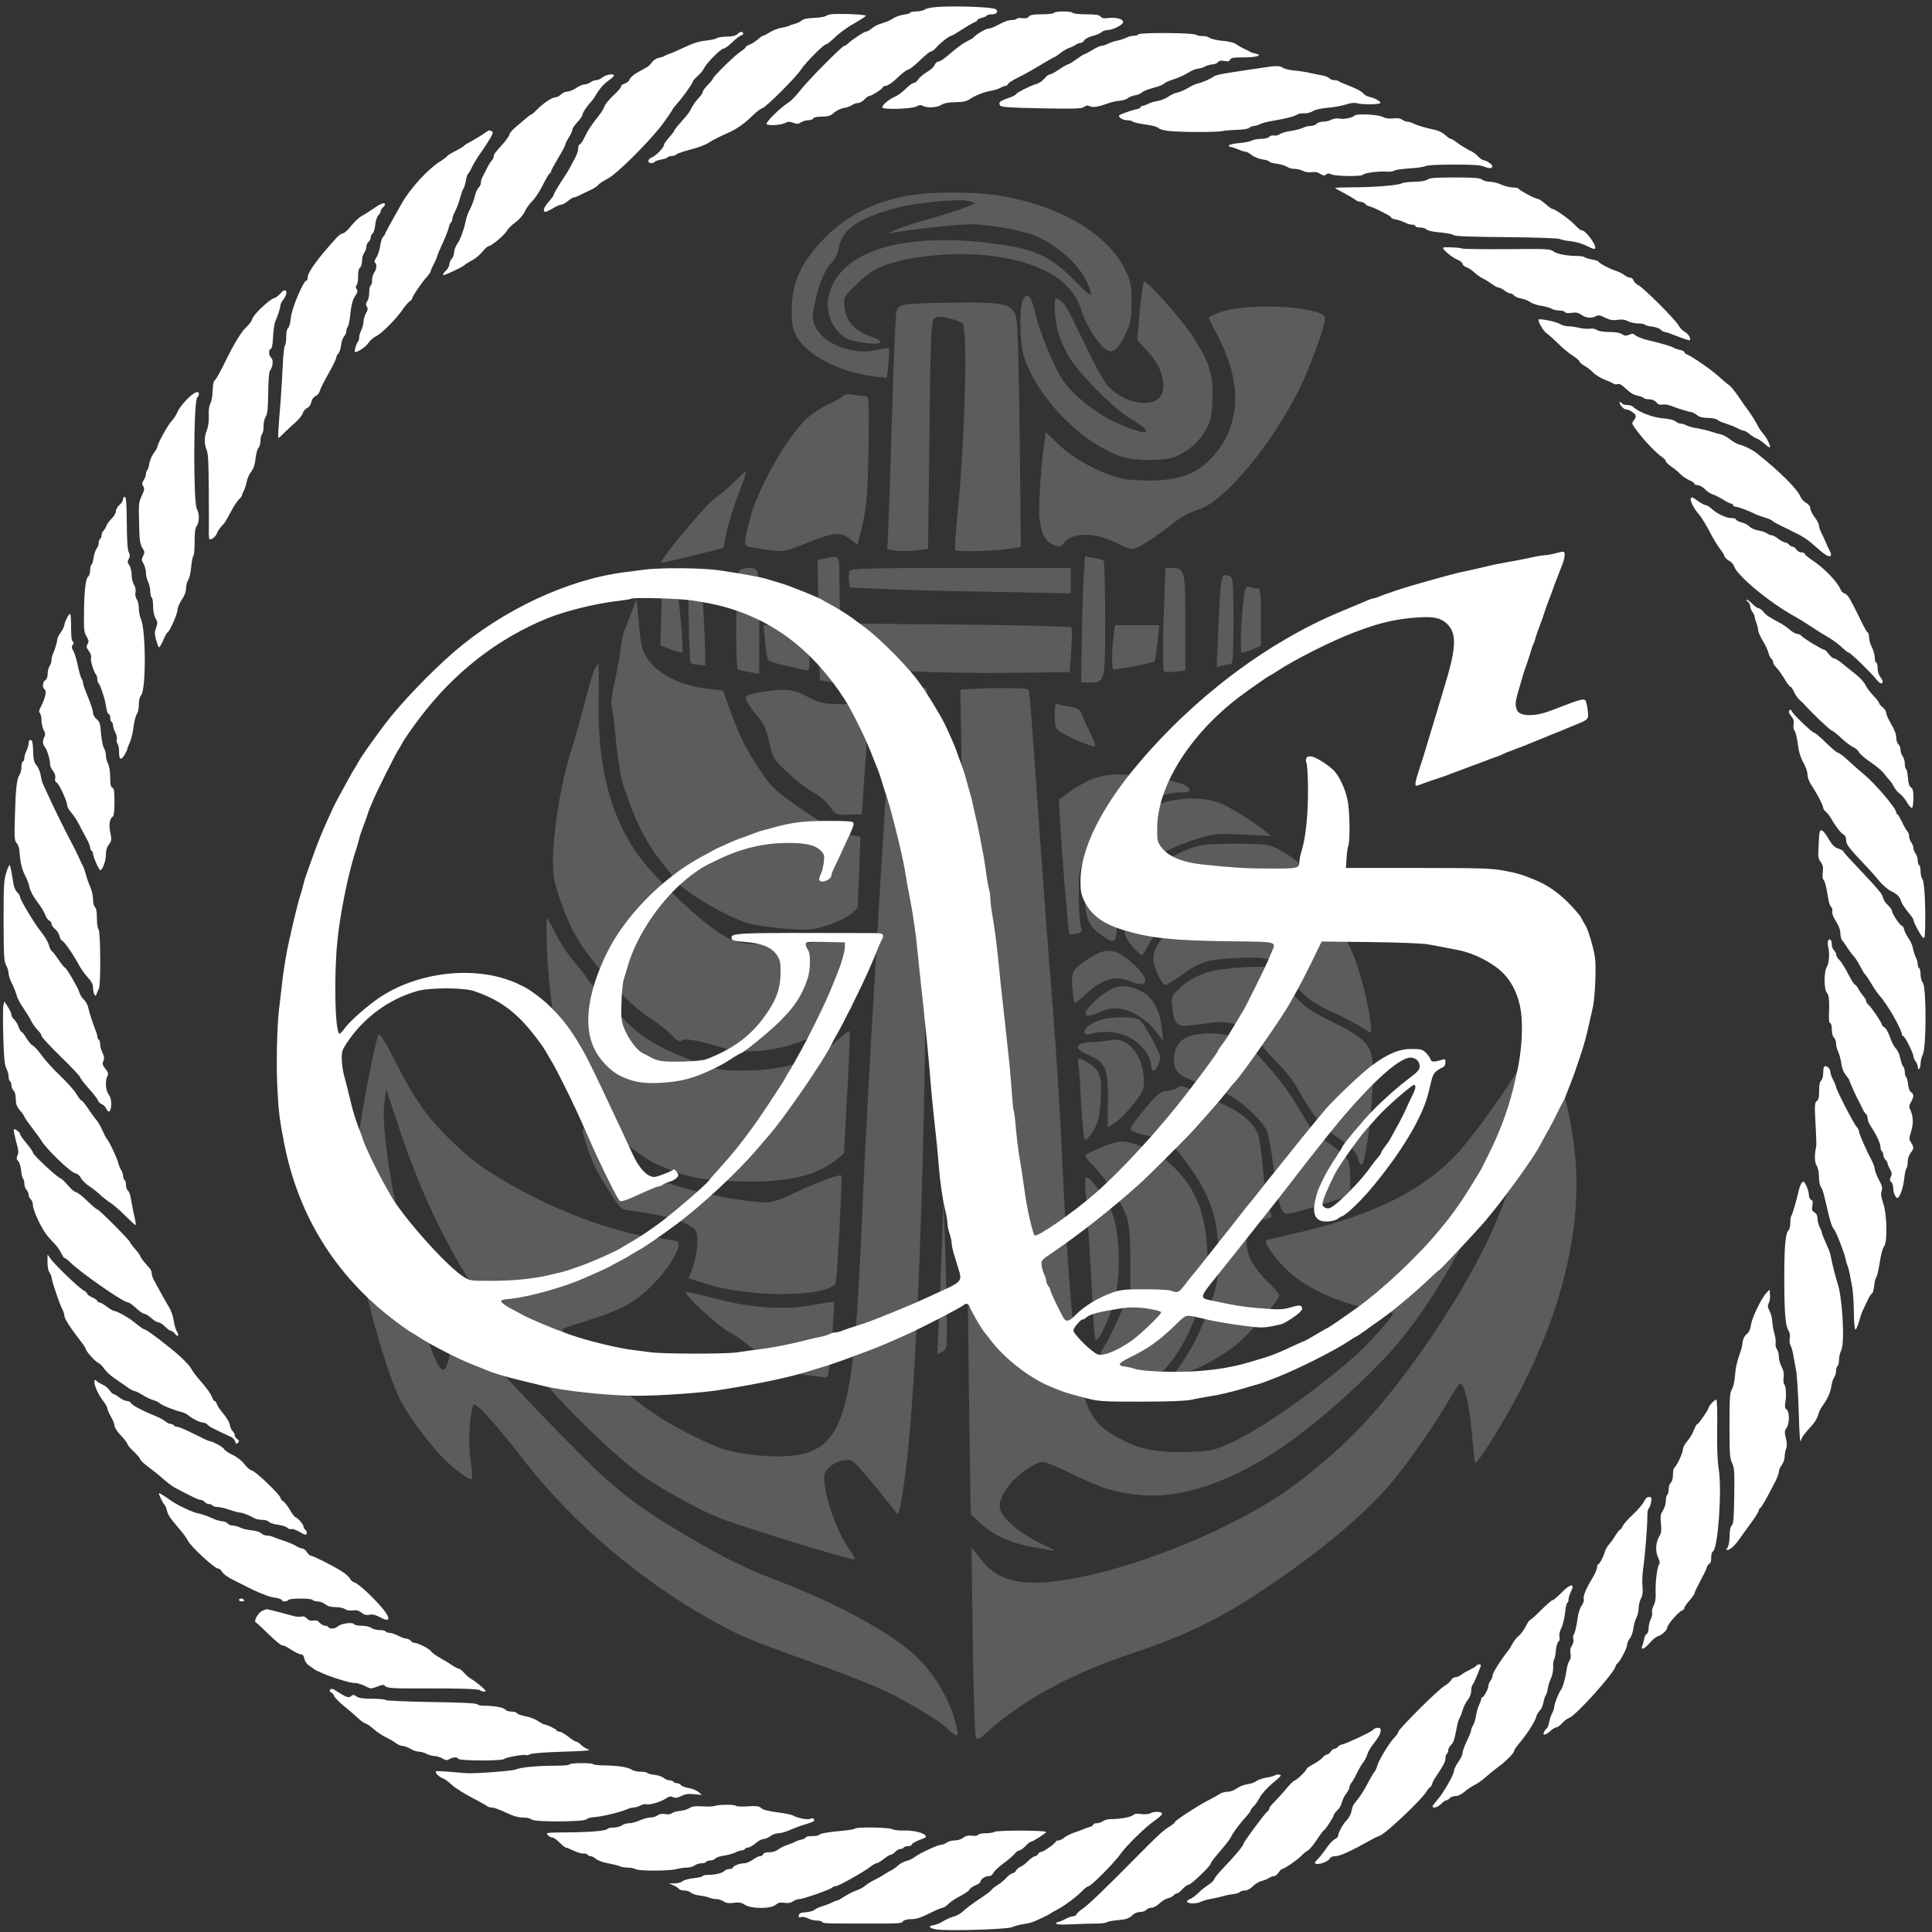 <?xml version="1.0" encoding="UTF-8" standalone="no"?>
<svg
   version="1.0"
   width="1350pt"
   height="1350pt"
   viewBox="0 0 1350 1350"
   preserveAspectRatio="xMidYMid meet"
   id="svg48"
   sodipodi:docname="sgl-logo-v1.svg"
   xml:space="preserve"
   inkscape:version="1.3.1 (9b9bdc1480, 2023-11-25, custom)"
   xmlns:inkscape="http://www.inkscape.org/namespaces/inkscape"
   xmlns:sodipodi="http://sodipodi.sourceforge.net/DTD/sodipodi-0.dtd"
   xmlns="http://www.w3.org/2000/svg"
   xmlns:svg="http://www.w3.org/2000/svg"><rect x="0" y="0" width="1350" height="1350" fill="#333333" stroke="none"/><defs
     id="defs48" /><sodipodi:namedview
     id="namedview48"
     pagecolor="#ffffff"
     bordercolor="#000000"
     borderopacity="0"
     inkscape:showpageshadow="2"
     inkscape:pageopacity="0.0"
     inkscape:pagecheckerboard="0"
     inkscape:deskcolor="#d1d1d1"
     inkscape:document-units="pt"
     inkscape:zoom="0.47222222"
     inkscape:cx="833.29412"
     inkscape:cy="891.52941"
     inkscape:window-width="1920"
     inkscape:window-height="1048"
     inkscape:window-x="0"
     inkscape:window-y="32"
     inkscape:window-maximized="0"
     inkscape:current-layer="layer1"
     showguides="true"
     inkscape:lockguides="false" /><g
     inkscape:groupmode="layer"
     id="layer1"
     inkscape:label="Layer 2"
     style="display:inline"><g
       transform="matrix(0.1,0,0,-0.1,182.316,1017.592)"
       fill="#ffffff"
       stroke="none"
       id="g54"
       style="fill:#ffffff"><g
         id="g49"
         transform="matrix(1.601,0,0,1.601,-2170.875,-3608.179)"
         style="fill:#ffffff;opacity:0.2"><path
           d="m 4181.707,7755.916 c -154,-28 -272,-89 -370,-190 -90,-93 -130,-173 -138,-277 -3,-41 0,-91 6,-114 26,-97 179,-187 357,-209 l 51,-6 7,62 c 3,34 4,64 2,67 -3,2 -29,-1 -60,-8 -104,-21 -230,30 -263,107 -11,29 -12,45 -2,91 17,84 46,156 73,181 13,13 27,39 31,59 16,88 81,136 245,181 90,25 283,44 325,32 l 30,-9 -38,-16 c -21,-9 -96,-33 -165,-53 -70,-19 -138,-42 -152,-50 l -25,-14 30,6 c 89,15 274,35 328,35 73,0 203,-22 267,-45 99,-35 203,-125 241,-208 32,-72 21,-71 -53,6 -104,106 -175,139 -348,162 -297,40 -534,3 -650,-101 -105,-95 -108,-233 -7,-308 28,-21 157,-37 157,-20 0,5 -21,17 -48,26 -66,24 -103,65 -109,123 -6,45 -5,47 53,104 42,42 75,64 117,80 133,49 353,65 512,37 201,-35 314,-111 351,-232 16,-53 61,-129 98,-163 33,-31 57,-17 93,56 24,50 28,70 28,143 0,74 -4,93 -29,144 -76,155 -286,278 -547,321 -114,18 -297,18 -398,0 z"
           id="path9-1"
           style="fill:#ffffff" /><path
           d="m 5191.707,7252.916 -11,-128 44,-47 c 75,-78 94,-186 37,-216 -55,-30 -158,3 -212,67 -17,21 -55,89 -85,152 -91,190 -98,203 -121,218 -23,14 -23,14 -23,-35 0,-69 21,-142 61,-210 45,-76 199,-230 273,-274 120,-69 60,-76 -79,-9 -49,24 -106,63 -148,101 -58,52 -75,76 -117,163 -26,55 -57,139 -69,185 -23,96 -35,116 -57,87 -21,-29 -18,-196 4,-262 53,-153 208,-326 360,-401 62,-31 86,-37 155,-41 45,-2 100,1 123,7 58,16 118,62 150,118 24,40 29,61 32,138 5,108 -13,164 -88,279 -45,70 -193,236 -210,236 -4,0 -12,-58 -19,-128 z"
           id="path12-2"
           style="fill:#ffffff" /><path
           d="m 4181.707,7281.916 c -38,-5 -46,-10 -52,-34 -4,-16 -12,-198 -18,-405 -6,-207 -13,-434 -16,-503 l -6,-126 31,-7 c 17,-3 57,-3 89,0 l 58,7 6,495 c 4,408 8,497 19,509 12,11 24,12 63,3 27,-6 55,-16 62,-22 24,-20 11,-516 -22,-837 -8,-78 -12,-148 -9,-153 6,-10 195,-4 258,9 l 28,5 -5,477 c -3,262 -9,494 -14,516 -14,67 -43,75 -253,73 -96,0 -195,-4 -219,-7 z"
           id="path13-9"
           style="fill:#ffffff" /><path
           d="m 5552.707,7249.916 c -35,-11 -62,-24 -60,-28 2,-4 22,-46 46,-92 102,-199 91,-384 -30,-515 -62,-68 -133,-97 -243,-102 -50,-2 -116,1 -147,7 -89,19 -212,84 -278,147 l -59,56 -5,-34 c -15,-96 -28,-285 -23,-338 6,-69 26,-106 65,-121 22,-8 29,-7 42,10 37,50 143,47 241,-6 32,-17 54,-23 69,-18 28,9 100,57 168,111 30,25 75,49 107,58 113,33 321,281 444,530 43,85 111,274 111,306 0,49 -319,70 -448,29 z"
           id="path14-3"
           style="fill:#ffffff" /><path
           d="m 3895.707,6881.916 c -4,-7 -32,-23 -63,-37 -32,-14 -76,-44 -100,-67 -85,-83 -210,-305 -242,-431 -31,-123 -32,-120 20,-128 125,-21 120,-22 228,21 120,48 149,50 191,15 17,-14 31,-24 31,-22 0,1 10,44 22,93 17,75 22,130 25,323 3,217 3,232 -14,232 -10,0 -34,3 -54,6 -23,4 -39,2 -44,-5 z"
           id="path16-1"
           style="fill:#ffffff" /><path
           d="m 3420.707,6504.916 c -25,-25 -59,-54 -76,-64 -40,-25 -251,-276 -241,-287 2,-1 64,12 137,31 l 134,33 13,67 c 8,38 31,112 52,167 22,54 36,99 32,99 -4,0 -27,-21 -51,-46 z"
           id="path18-9"
           style="fill:#ffffff" /><path
           d="m 3815.707,6171.916 -30,-6 4,-260 c 2,-143 5,-262 7,-264 2,-2 24,-6 50,-9 l 47,-5 -6,183 c -4,101 -7,225 -7,277 0,102 2,99 -65,84 z"
           id="path19-4"
           style="fill:#ffffff" /><path
           d="m 4946.707,6088.916 c -3,-51 -7,-175 -8,-276 l -3,-182 h 37 c 68,0 68,2 68,280 0,137 -3,251 -7,253 -5,2 -24,7 -45,11 l -36,7 z"
           id="path20-7"
           style="fill:#ffffff" /><path
           d="m 3442.707,6118.916 c -13,-13 -18,-423 -4,-431 4,-3 26,-8 50,-12 l 42,-7 v 209 c 0,114 -3,218 -6,231 -5,17 -14,22 -38,22 -18,0 -37,-5 -44,-12 z"
           id="path21-8"
           style="fill:#ffffff" /><path
           d="m 3924.707,6116.916 c -3,-8 -4,-27 -2,-43 l 3,-28 125,-6 c 69,-4 286,-10 483,-13 l 357,-7 v 55 56 h -480 c -405,0 -481,-2 -486,-14 z"
           id="path22-4"
           style="fill:#ffffff" /><path
           d="m 5295.707,5909.916 c -4,-122 -3,-225 2,-229 4,-5 27,-6 51,-3 l 42,6 v 208 c 0,228 -3,239 -59,239 h -28 z"
           id="path23-5"
           style="fill:#ffffff" /><path
           d="m 3237.707,6093.916 c -17,-4 -18,-18 -15,-188 2,-101 6,-186 9,-190 4,-3 19,-7 35,-8 l 29,-2 -1,60 c -5,184 -17,335 -28,334 -6,-1 -19,-3 -29,-6 z"
           id="path24-0"
           style="fill:#ffffff" /><path
           d="m 5547.707,6068.916 c -4,-18 -9,-109 -13,-202 l -7,-169 24,6 c 13,4 30,7 37,7 9,0 12,45 12,189 0,163 -2,190 -16,195 -27,10 -32,7 -37,-26 z"
           id="path25-3"
           style="fill:#ffffff" /><path
           d="m 3130.707,6041.916 c -25,-7 -25,-8 -28,-128 l -3,-121 46,-18 c 25,-9 47,-15 49,-13 9,10 -18,289 -28,288 -6,-1 -22,-4 -36,-8 z"
           id="path26-6"
           style="fill:#ffffff" /><path
           d="m 5647.707,6013.916 c -13,-86 -20,-253 -10,-253 6,0 27,7 47,15 l 36,15 v 125 c 0,93 -3,125 -12,125 -7,0 -22,3 -34,6 -18,5 -22,0 -27,-33 z"
           id="path27-1"
           style="fill:#ffffff" /><path
           d="m 2976.707,5945.916 c -11,-27 -26,-66 -33,-85 -8,-19 -16,-58 -18,-85 -3,-28 -14,-90 -25,-139 -12,-49 -18,-96 -15,-105 4,-9 13,-79 20,-156 8,-77 21,-160 29,-185 53,-162 100,-256 170,-344 23,-28 49,-62 57,-76 32,-49 239,-171 329,-193 36,-9 111,-19 168,-23 91,-5 111,-3 172,17 39,12 83,34 100,48 l 29,26 7,156 6,156 -43,7 c -53,8 -112,41 -244,134 -86,60 -107,82 -151,149 -66,99 -88,145 -129,257 l -33,91 -62,7 c -121,14 -218,61 -266,129 -25,37 -30,56 -39,153 l -10,111 z"
           id="path28-0"
           style="fill:#ffffff" /><path
           d="m 3925.707,5807.916 c 8,-97 11,-104 38,-110 60,-15 403,-28 647,-25 l 275,3 7,95 c 4,52 4,97 0,101 -4,4 -225,9 -491,12 l -483,4 z"
           id="path29-6"
           style="fill:#ffffff" /><path
           d="m 3556.707,5808.916 c 3,-40 10,-77 14,-81 4,-4 36,-15 71,-23 35,-8 74,-16 87,-19 23,-6 23,-5 20,92 l -3,98 -98,3 -98,3 z"
           id="path30-3"
           style="fill:#ffffff" /><path
           d="m 5076.707,5828.916 c -7,-65 -8,-133 -1,-140 6,-5 172,26 180,34 3,2 8,39 13,81 l 8,77 h -97 -96 z"
           id="path31-2"
           style="fill:#ffffff" /><path
           d="m 2813.707,5691.916 c -7,-11 -26,-75 -43,-143 -17,-68 -44,-163 -60,-213 -45,-140 -79,-350 -80,-487 0,-64 6,-95 38,-185 38,-108 76,-175 153,-268 97,-118 168,-189 229,-227 36,-23 79,-57 97,-76 24,-26 35,-32 45,-24 14,11 81,-2 185,-34 100,-32 279,-6 394,56 20,11 43,20 51,20 7,0 36,22 63,50 l 49,50 8,161 c 5,89 7,164 4,166 -3,3 -24,-2 -46,-11 -69,-27 -178,-41 -316,-40 -110,2 -139,5 -179,23 -72,32 -208,148 -341,292 -164,178 -240,418 -235,747 2,89 1,162 -1,162 -2,0 -9,-9 -15,-19 z"
           id="path32-0"
           style="fill:#ffffff" /><path
           d="m 4116.707,5609.916 c -9,-24 -100,-1534 -126,-2069 -5,-118 -14,-314 -20,-435 -34,-705 -85,-838 -325,-852 -46,-3 -121,2 -178,11 -86,13 -117,24 -230,80 -161,80 -265,157 -443,329 -113,109 -133,132 -118,138 11,4 64,22 119,39 145,46 205,82 285,167 67,72 113,155 94,172 -5,4 -53,13 -106,19 -168,20 -433,119 -633,236 -125,74 -160,100 -258,195 -96,93 -155,178 -237,340 -35,71 -65,120 -70,115 -13,-13 -69,-297 -86,-433 -18,-149 -18,-441 0,-546 38,-215 134,-538 187,-631 40,-70 111,-166 168,-227 48,-52 129,-113 137,-104 3,3 0,41 -6,85 -12,78 -2,223 15,240 10,10 100,-90 216,-240 234,-303 575,-581 926,-756 43,-22 184,-76 313,-121 129,-46 280,-104 336,-131 103,-48 252,-139 275,-166 7,-8 21,-19 30,-25 17,-8 18,-6 12,23 -20,110 -93,238 -181,320 -106,99 -333,224 -587,322 -160,62 -246,104 -390,189 -185,108 -281,176 -385,271 -103,94 -384,385 -543,563 -55,62 -104,110 -108,107 -5,-3 -9,-22 -9,-43 0,-52 -18,-143 -31,-156 -35,-34 -99,169 -199,635 -53,247 -78,451 -65,536 l 7,49 48,-145 c 134,-409 298,-711 574,-1054 153,-190 398,-427 526,-508 92,-59 211,-124 286,-156 81,-36 603,-197 611,-189 3,3 -7,21 -21,40 -60,79 -125,273 -110,332 10,41 86,75 123,56 9,-6 57,-60 106,-120 48,-61 89,-111 90,-111 7,0 26,109 39,228 34,296 61,870 76,1592 11,570 18,1776 10,1784 -3,3 -36,8 -73,12 -52,5 -68,4 -71,-7 z"
           id="path33-6"
           style="fill:#ffffff" /><path
           d="m 4487.707,5603.916 -79,-4 6,-352 c 4,-194 11,-786 16,-1317 5,-531 13,-1182 16,-1447 l 7,-483 44,-41 c 58,-53 132,-86 235,-104 45,-8 85,-15 88,-15 3,1 -26,16 -65,34 -38,18 -94,54 -122,80 -64,58 -69,89 -22,159 30,46 104,103 147,114 16,4 57,-12 135,-50 128,-64 198,-85 313,-94 169,-12 365,52 579,191 153,100 363,283 503,438 198,220 401,594 586,1078 l 25,65 v -45 c 2,-90 -78,-364 -161,-553 -121,-278 -374,-657 -587,-881 -91,-95 -235,-218 -339,-287 -321,-215 -858,-402 -1113,-387 -93,6 -153,37 -207,108 l -35,45 5,-405 c 3,-223 9,-413 13,-422 6,-16 14,-12 55,26 151,135 368,253 620,336 216,71 377,147 548,259 262,172 468,342 589,486 83,98 198,265 262,378 18,31 36,57 41,57 18,0 41,-101 51,-220 5,-68 12,-126 14,-128 2,-2 28,33 58,79 282,440 415,884 378,1267 -15,158 -58,325 -110,438 -23,48 -43,85 -45,83 -2,-2 -34,-53 -71,-114 -79,-128 -180,-272 -259,-367 -151,-183 -385,-303 -741,-383 -66,-15 -121,-28 -123,-30 -9,-9 38,-77 87,-125 89,-87 237,-153 400,-179 35,-6 65,-12 67,-14 7,-7 -106,-134 -167,-188 -180,-157 -399,-311 -529,-372 -79,-38 -93,-41 -190,-45 -126,-5 -205,8 -285,47 -123,60 -160,111 -190,253 -29,136 -61,500 -79,903 -14,306 -29,539 -46,755 -17,200 -39,503 -90,1224 -5,76 -12,141 -15,145 -8,7 -116,9 -218,4 z"
           id="path34-1"
           style="fill:#ffffff" /><path
           d="m 3533.707,5587.916 c -35,-6 -63,-15 -63,-22 0,-13 23,-48 61,-92 17,-20 32,-54 39,-90 7,-32 17,-67 22,-78 17,-33 124,-128 173,-154 26,-13 58,-41 73,-62 26,-37 29,-38 84,-36 l 56,2 6,90 c 3,50 11,156 16,237 14,206 15,195 -11,172 -17,-16 -36,-19 -105,-18 -73,0 -90,4 -144,32 -65,35 -94,37 -207,19 z"
           id="path35-5"
           style="fill:#ffffff" /><path
           d="m 4820.707,5486.916 c 0,-53 2,-58 32,-76 43,-26 137,-64 144,-58 3,3 -8,32 -24,64 -17,33 -33,69 -36,80 -5,15 -17,23 -44,27 -20,3 -45,8 -54,12 -16,6 -18,0 -18,-49 z"
           id="path36-5"
           style="fill:#ffffff" /><path
           d="m 4985.707,5209.916 c -27,-10 -72,-35 -99,-55 l -48,-36 6,-111 c 13,-198 35,-470 40,-475 3,-2 17,-1 32,2 23,6 25,10 17,34 -4,15 -8,77 -8,137 0,102 2,114 29,162 86,156 274,283 418,283 27,0 38,4 36,13 -7,21 -50,35 -157,51 -136,21 -205,19 -266,-5 z"
           id="path37-4"
           style="fill:#ffffff" /><path
           d="m 5351.707,5118.916 c -78,-11 -142,-41 -237,-113 -120,-90 -169,-191 -162,-331 4,-81 20,-112 78,-151 51,-35 57,-31 62,47 7,92 52,186 123,256 57,55 125,91 236,125 64,19 85,21 193,15 l 121,-6 -25,20 c -51,42 -156,107 -195,122 -57,22 -120,27 -194,16 z"
           id="path38-7"
           style="fill:#ffffff" /><path
           d="m 5475.707,4922.916 c -82,-11 -181,-66 -254,-141 -35,-36 -72,-84 -82,-106 -22,-48 -24,-126 -5,-163 15,-28 64,-78 69,-71 2,2 15,24 30,50 39,68 96,121 178,167 97,53 164,71 279,74 l 95,3 109,-52 c 60,-29 115,-53 122,-53 17,0 19,26 3,36 -6,3 -31,37 -55,74 -55,86 -87,117 -155,155 -50,28 -62,30 -169,31 -63,1 -138,-1 -165,-4 z"
           id="path39-6"
           style="fill:#ffffff" /><path
           d="m 5481.707,4648.916 c -138,-62 -231,-152 -231,-224 0,-33 37,-114 52,-114 6,0 32,15 58,34 93,67 123,77 244,83 155,8 185,-2 235,-75 57,-84 96,-116 192,-160 47,-22 104,-51 127,-66 l 42,-26 v 22 c -1,51 -30,184 -61,275 -40,120 -69,153 -199,223 -108,58 -156,70 -279,70 -79,-1 -94,-4 -180,-42 z"
           id="path40-5"
           style="fill:#ffffff" /><path
           d="m 2603.707,4478.916 c 2,-68 11,-175 20,-238 9,-63 19,-140 22,-171 9,-103 65,-229 137,-306 73,-77 237,-207 295,-233 131,-59 192,-72 351,-77 218,-8 354,22 444,99 l 28,23 14,265 c 9,145 13,266 11,268 -2,3 -27,-16 -55,-41 -98,-89 -231,-131 -410,-131 -96,0 -113,3 -200,36 -131,49 -193,80 -256,129 -54,42 -196,192 -226,239 -8,14 -36,49 -61,78 -25,30 -59,82 -77,118 -17,35 -33,64 -36,64 -3,0 -3,-55 -1,-122 z"
           id="path41-6"
           style="fill:#ffffff" /><path
           d="m 4978.707,4431.916 c -82,-52 -87,-61 -81,-133 3,-34 7,-65 9,-67 2,-2 24,15 49,38 76,70 130,85 200,55 76,-31 81,10 9,76 -75,69 -116,75 -186,31 z"
           id="path42-9"
           style="fill:#ffffff" /><path
           d="m 5557.707,4379.916 c -78,-9 -143,-37 -194,-85 -34,-33 -36,-36 -30,-85 9,-73 20,-83 87,-75 30,4 76,10 101,13 31,3 64,-1 98,-12 43,-14 59,-27 93,-73 23,-32 63,-77 89,-102 25,-25 59,-67 74,-95 61,-110 109,-172 158,-206 82,-55 105,-78 112,-110 4,-17 11,-27 16,-22 15,15 38,176 45,323 9,201 4,210 -203,313 -71,36 -101,58 -135,99 -24,28 -59,69 -79,90 -35,37 -39,38 -100,37 -35,-1 -94,-5 -132,-10 z"
           id="path43-3"
           style="fill:#ffffff" /><path
           d="m 5064.707,4290.916 c -53,-27 -122,-96 -108,-110 7,-7 26,-4 59,11 59,26 107,22 170,-16 25,-14 60,-45 77,-68 l 31,-42 -6,58 c -7,73 -41,135 -87,158 -59,29 -91,31 -136,9 z"
           id="path44-7"
           style="fill:#ffffff" /><path
           d="m 5017.707,4156.916 c -45,-16 -67,-34 -67,-52 0,-11 7,-12 28,-7 56,16 127,8 175,-20 48,-28 87,-80 87,-115 0,-11 4,-23 9,-26 9,-6 31,36 31,59 0,20 -70,147 -89,162 -21,16 -126,16 -174,-1 z"
           id="path45-4"
           style="fill:#ffffff" /><path
           d="m 5420.707,4090.916 c -50,-12 -80,-51 -80,-105 0,-54 23,-74 118,-106 37,-12 89,-33 116,-46 60,-30 149,-112 170,-158 9,-18 23,-93 31,-165 9,-73 22,-148 30,-167 14,-33 17,-35 49,-29 19,4 85,22 145,42 l 111,35 v 64 c 0,35 -4,75 -9,88 -6,14 -42,47 -82,74 -42,28 -80,63 -93,85 -76,132 -109,178 -189,268 -79,87 -97,102 -141,115 -53,16 -120,18 -176,5 z"
           id="path46-5"
           style="fill:#ffffff" /><path
           d="m 5065.707,4069.916 c -16,-3 -49,-7 -72,-8 -87,-2 -97,-27 -24,-58 73,-30 85,-60 83,-201 l -1,-114 32,21 c 18,11 54,48 81,82 47,61 48,64 44,120 -7,99 -75,174 -143,158 z"
           id="path47-2"
           style="fill:#ffffff" /><path
           d="m 4923.707,3958.916 c 4,-18 9,-97 13,-176 4,-78 11,-145 15,-148 5,-2 20,13 35,36 22,33 28,56 34,132 8,107 -1,135 -53,167 -46,28 -50,27 -44,-11 z"
           id="path48-5"
           style="fill:#ffffff" /><path
           d="m 5355.707,3861.916 c -6,-5 -25,-11 -44,-13 -29,-2 -45,-15 -97,-78 -35,-41 -63,-80 -63,-87 -1,-12 32,-23 109,-38 52,-10 74,-28 134,-109 106,-143 141,-247 140,-411 0,-98 -4,-120 -33,-205 -42,-118 -81,-197 -138,-277 -47,-67 -47,-75 -5,-44 15,10 38,22 52,26 46,14 135,63 193,107 56,42 197,201 197,223 0,6 -23,33 -51,60 -87,85 -112,162 -75,233 13,25 25,33 57,38 32,5 39,10 34,23 -18,43 -26,85 -36,191 -5,63 -14,131 -20,151 -12,47 -71,101 -147,135 -31,15 -85,39 -120,55 -69,32 -74,33 -87,20 z"
           id="path49"
           style="fill:#ffffff" /><path
           d="m 2770.707,3631.916 c 28,-90 46,-127 102,-217 51,-81 54,-84 98,-89 124,-17 206,-37 246,-60 43,-26 44,-27 44,-80 0,-30 -9,-77 -19,-105 l -19,-50 82,-26 c 195,-62 547,-56 561,10 6,33 28,451 24,463 -4,11 -117,-32 -239,-91 -30,-14 -71,-26 -90,-25 -65,0 -225,26 -320,52 -169,45 -244,80 -325,149 -81,68 -131,109 -151,120 -8,5 -6,-11 6,-51 z"
           id="path50"
           style="fill:#ffffff" /><path
           d="m 5030.707,3604.916 c -36,-15 -69,-30 -74,-35 -5,-5 7,-24 30,-46 54,-53 134,-175 150,-231 9,-28 14,-94 14,-180 v -135 l -41,-96 c -22,-53 -54,-118 -71,-145 -34,-56 -34,-75 1,-166 35,-90 31,-88 102,-55 156,74 257,211 324,441 25,82 26,98 20,204 -10,170 -57,276 -165,373 -49,45 -133,84 -195,93 -18,3 -56,-6 -95,-22 z"
           id="path51"
           style="fill:#ffffff" /><path
           d="m 4954.707,3413.916 c 8,-88 25,-362 32,-515 3,-76 9,-138 14,-138 17,0 71,123 86,195 23,110 16,279 -15,358 -23,58 -93,157 -112,157 -6,0 -8,-21 -5,-57 z"
           id="path52"
           style="fill:#ffffff" /><path
           d="m 4327.707,3165.916 c -4,-115 -10,-268 -14,-339 l -6,-128 22,11 c 20,11 21,18 20,144 -1,73 -4,220 -8,327 l -6,195 z"
           id="path53"
           style="fill:#ffffff" /><path
           d="m 3280.707,2890.916 c 47,-43 101,-87 120,-96 19,-9 50,-30 68,-45 18,-16 56,-41 84,-55 28,-14 62,-37 76,-51 20,-20 41,-27 101,-35 42,-5 83,-10 91,-11 12,-2 17,27 27,163 7,90 11,165 9,167 -1,1 -40,-5 -87,-13 -122,-24 -271,-15 -422,25 -65,17 -126,31 -135,31 -10,0 16,-32 68,-80 z"
           id="path54"
           style="fill:#ffffff" /></g></g></g><g
     id="g50"
     inkscape:label="First Seal"
     style="display:inline;fill:#ffffff"
     transform="matrix(0.1,0,0,-0.1,0,1350)"><path
       d="m 6576,13453 c -57,-3 -96,-9 -110,-18 -11,-8 -40,-15 -63,-15 -24,0 -43,-4 -43,-9 0,-4 -20,-11 -44,-13 -24,-3 -57,-15 -74,-26 -16,-12 -51,-27 -77,-34 -26,-7 -58,-23 -72,-35 -13,-13 -31,-23 -39,-23 -14,0 -105,-60 -132,-87 -7,-7 -17,-13 -22,-13 -15,0 -264,-252 -310,-314 -25,-32 -60,-69 -80,-82 -62,-40 -166,-144 -153,-152 19,-12 102,-6 130,9 19,10 31,10 56,1 25,-10 35,-9 54,3 12,8 36,15 52,15 16,0 31,6 33,12 3,8 26,13 61,13 47,1 62,6 84,27 16,14 46,29 67,33 22,3 49,13 60,21 11,8 30,14 41,14 12,0 32,11 45,25 13,14 29,25 36,25 16,0 94,51 94,62 0,4 9,8 19,8 10,0 36,16 58,35 67,62 82,73 103,80 11,4 48,33 81,66 33,32 66,59 73,59 8,0 25,12 38,28 26,31 92,82 105,82 5,0 39,20 77,45 37,24 76,47 87,50 10,4 19,10 19,15 0,5 13,11 30,15 16,4 32,11 35,16 4,5 19,9 35,9 34,0 48,17 29,35 -15,14 -225,24 -383,18 z"
       id="path1"
       style="fill:#ffffff" /><path
       d="m 7365,13410 c -3,-5 -41,-10 -84,-10 -60,0 -82,-4 -92,-16 -9,-11 -23,-14 -46,-11 -18,3 -35,1 -38,-4 -4,-5 -19,-9 -35,-9 -16,0 -43,-8 -62,-17 -18,-9 -45,-22 -60,-30 -14,-7 -33,-13 -42,-13 -17,0 -90,-43 -100,-59 -3,-5 -27,-19 -53,-32 -25,-12 -75,-49 -111,-81 -35,-32 -73,-58 -83,-58 -11,0 -23,-10 -28,-24 -5,-13 -29,-35 -54,-49 -24,-14 -52,-38 -61,-52 -9,-14 -23,-25 -32,-25 -9,0 -34,-19 -56,-41 -23,-23 -57,-48 -77,-56 -41,-17 -93,-62 -85,-75 10,-15 202,-9 235,7 21,12 34,13 48,5 30,-16 99,-12 128,7 18,12 49,18 99,19 53,1 79,6 100,21 38,26 100,50 146,58 20,3 50,12 65,20 15,8 33,15 39,15 7,0 14,6 17,13 3,7 34,27 70,45 36,17 106,56 156,87 51,30 94,55 97,55 4,0 23,13 43,29 20,15 47,32 61,36 14,4 34,14 45,21 11,8 26,14 35,14 8,0 20,8 27,19 6,10 33,24 58,30 26,7 54,18 62,26 8,8 26,15 41,15 39,0 114,39 110,58 -4,21 -54,33 -104,26 -30,-4 -44,-2 -53,10 -10,12 -33,16 -102,16 -48,0 -91,5 -94,10 -3,6 -33,10 -65,10 -32,0 -62,-4 -65,-10 z"
       id="path2"
       style="fill:#ffffff" /><path
       d="m 5777,13391 c -11,-8 -49,-15 -89,-16 -45,-2 -74,-7 -86,-18 -9,-8 -30,-19 -47,-23 -16,-4 -34,-10 -40,-14 -5,-4 -29,-10 -53,-14 -24,-3 -61,-18 -82,-31 -22,-14 -43,-25 -48,-25 -5,0 -22,-12 -38,-26 -16,-14 -41,-30 -56,-36 -16,-5 -28,-14 -28,-18 0,-5 -16,-18 -36,-31 -37,-23 -194,-177 -194,-191 0,-4 -16,-23 -35,-42 -19,-20 -35,-41 -35,-49 0,-7 -13,-26 -29,-43 -15,-16 -36,-44 -46,-63 -20,-39 -25,-46 -82,-110 -24,-27 -43,-52 -43,-56 0,-4 -16,-25 -35,-46 -19,-22 -35,-44 -35,-49 0,-21 -56,-78 -87,-91 -28,-10 -30,-39 -4,-39 11,0 22,4 25,9 4,5 24,12 46,16 22,4 42,11 46,16 3,5 15,9 28,9 12,0 27,5 34,12 6,6 53,22 104,35 50,13 105,34 122,47 17,12 69,39 114,59 82,35 124,65 200,138 21,20 47,39 59,43 28,9 238,219 270,270 30,47 158,176 175,176 6,0 36,24 67,53 31,30 91,73 134,96 42,24 77,47 77,51 0,5 -57,10 -126,12 -97,2 -132,0 -147,-11 z"
       id="path3"
       style="fill:#ffffff" /><path
       d="m 5154,13263 c -13,-13 -34,-18 -75,-19 -32,0 -63,-5 -71,-11 -7,-6 -42,-13 -77,-17 -44,-4 -89,-18 -145,-45 -44,-21 -92,-42 -106,-46 -14,-4 -29,-11 -35,-15 -5,-4 -24,-11 -42,-14 -17,-4 -39,-18 -47,-31 -9,-13 -26,-30 -40,-37 -13,-7 -42,-23 -65,-36 -23,-13 -46,-33 -51,-46 -5,-13 -20,-26 -34,-30 -14,-3 -26,-12 -26,-20 0,-7 -24,-36 -54,-63 -30,-28 -57,-61 -61,-74 -4,-13 -19,-39 -34,-58 -64,-82 -82,-109 -105,-158 -14,-29 -30,-53 -36,-53 -5,0 -10,-12 -10,-26 0,-23 -12,-53 -41,-104 -5,-8 -12,-22 -16,-30 -3,-8 -30,-52 -60,-97 -29,-44 -53,-86 -53,-92 0,-6 -16,-28 -35,-50 -35,-39 -46,-71 -22,-71 6,0 30,12 52,25 22,14 48,25 57,25 9,0 30,11 46,25 17,14 34,25 40,25 6,0 23,6 39,14 15,8 49,24 75,36 26,12 53,29 60,39 7,10 36,28 63,42 63,30 305,272 390,389 33,46 62,88 64,94 2,6 14,22 27,36 35,37 114,146 114,158 0,6 15,23 33,39 18,15 39,41 47,57 20,39 117,136 135,136 9,0 36,20 61,44 25,25 53,46 62,48 8,2 15,7 15,13 -2,17 -20,16 -39,-2 z"
       id="path4"
       style="fill:#ffffff" /><path
       d="m 7955,13260 c -3,-6 -18,-10 -33,-10 -15,0 -39,-6 -53,-14 -14,-7 -42,-16 -62,-20 -20,-4 -49,-13 -64,-21 -15,-8 -36,-15 -45,-15 -10,0 -40,-13 -66,-30 -27,-16 -53,-30 -57,-30 -4,0 -29,-16 -55,-35 -26,-19 -52,-35 -58,-35 -5,0 -33,-16 -61,-35 -28,-19 -57,-35 -65,-35 -8,0 -25,-13 -39,-30 -14,-16 -37,-32 -52,-36 -39,-10 -142,-61 -146,-73 -2,-5 -28,-18 -58,-28 -57,-20 -66,-29 -52,-51 6,-10 71,-15 287,-19 238,-4 282,-3 299,10 14,11 25,12 42,4 23,-10 57,-4 138,25 17,6 47,12 69,14 21,2 46,9 55,17 9,8 32,17 52,21 21,4 42,13 48,20 7,8 42,22 79,32 37,9 72,23 78,31 6,7 36,20 65,29 30,9 75,29 100,45 25,16 57,29 70,29 13,1 35,7 49,15 14,8 37,14 51,15 15,0 32,7 39,15 9,11 22,14 46,9 25,-5 35,-2 40,9 4,13 23,16 89,16 92,-1 143,14 90,26 -17,3 -37,10 -45,16 -8,5 -26,14 -39,19 -13,6 -36,19 -50,29 -17,13 -54,22 -101,26 -41,4 -82,14 -91,22 -9,7 -30,12 -47,11 -16,-1 -36,3 -44,9 -17,14 -394,17 -403,3 z"
       id="path5"
       style="fill:#ffffff" /><path
       d="m 8830,13028 c -30,-5 -82,-12 -115,-17 -177,-26 -221,-35 -235,-46 -20,-16 -78,-41 -113,-49 -16,-4 -46,-18 -68,-32 -22,-13 -54,-27 -72,-31 -18,-3 -46,-16 -62,-28 -17,-12 -50,-26 -73,-30 -24,-4 -56,-13 -70,-21 -15,-8 -33,-14 -39,-14 -7,0 -13,-4 -13,-9 0,-5 -12,-11 -27,-14 -29,-5 -115,-35 -122,-43 -11,-11 25,-34 53,-34 18,0 36,-4 42,-10 5,-5 45,-14 88,-20 46,-6 83,-16 90,-24 6,-8 38,-17 71,-21 81,-9 332,-10 375,-1 19,4 67,8 107,9 42,1 77,7 84,15 7,6 21,12 32,12 10,0 28,6 40,12 12,7 54,18 92,24 89,15 156,32 170,44 6,5 28,9 48,8 19,-1 47,6 61,16 15,9 57,19 103,23 43,3 101,14 128,23 31,10 60,14 75,9 37,-11 158,-10 165,1 6,10 -35,34 -80,44 -16,4 -35,16 -42,26 -7,10 -46,31 -85,46 -40,15 -77,31 -82,36 -6,4 -20,8 -32,8 -13,0 -29,6 -36,14 -8,7 -29,16 -48,19 -19,3 -57,11 -85,17 -27,7 -77,14 -110,17 -33,3 -68,11 -79,19 -22,15 -52,16 -136,2 z"
       id="path6"
       style="fill:#ffffff" /><path
       d="m 4211,12960 c -13,-11 -33,-20 -45,-20 -11,0 -30,-7 -40,-15 -11,-8 -30,-15 -42,-15 -11,0 -38,-11 -58,-25 -20,-14 -48,-25 -61,-25 -14,0 -34,-9 -45,-20 -11,-11 -28,-20 -39,-20 -23,0 -86,-42 -129,-86 -18,-19 -36,-34 -40,-34 -4,0 -21,-13 -38,-28 -17,-15 -50,-43 -73,-62 -22,-19 -41,-41 -41,-49 0,-8 -19,-35 -42,-62 -62,-69 -68,-77 -68,-93 0,-8 -7,-21 -15,-29 -8,-8 -24,-34 -35,-58 -12,-24 -26,-52 -31,-61 -5,-10 -9,-26 -9,-37 0,-10 -7,-24 -15,-31 -8,-7 -20,-31 -25,-54 -11,-42 -22,-71 -45,-116 -7,-14 -16,-41 -20,-60 -13,-64 -37,-131 -60,-164 -12,-18 -22,-45 -22,-60 0,-15 -8,-35 -17,-45 -9,-9 -16,-27 -16,-38 0,-12 -11,-31 -24,-44 -14,-13 -22,-27 -20,-31 4,-7 143,59 154,73 3,4 24,17 47,29 24,12 57,40 74,61 17,21 36,39 43,39 19,0 111,77 127,106 7,14 34,41 60,60 28,21 55,51 67,78 12,24 35,56 52,72 17,16 50,65 72,109 22,44 44,82 49,83 5,2 9,8 9,14 0,6 23,47 50,93 28,46 50,88 50,94 0,6 11,29 25,51 14,22 25,47 25,55 0,9 16,32 35,52 19,20 35,43 35,51 0,14 34,64 63,94 7,7 26,35 42,62 16,27 48,63 72,79 24,17 43,34 43,39 0,16 -55,7 -79,-12 z"
       id="path7"
       style="fill:#ffffff" /><path
       d="m 9466,12693 c -16,-16 -73,-28 -103,-22 -20,4 -42,1 -59,-7 -14,-8 -41,-14 -59,-14 -18,0 -38,-7 -45,-15 -7,-8 -26,-15 -42,-15 -16,0 -41,-6 -56,-14 -15,-7 -52,-17 -82,-21 -30,-4 -65,-14 -77,-22 -13,-9 -32,-13 -43,-10 -10,3 -24,-1 -31,-9 -7,-8 -30,-14 -56,-14 -24,0 -54,-6 -66,-12 -12,-7 -52,-15 -90,-18 -64,-5 -94,-21 -51,-28 10,-2 33,-10 51,-18 17,-8 38,-14 46,-14 9,0 28,-11 44,-24 16,-13 49,-26 76,-30 26,-4 47,-11 47,-15 0,-5 23,-12 52,-15 28,-4 60,-14 72,-22 11,-8 35,-14 52,-14 17,0 44,-6 59,-14 16,-9 41,-12 61,-9 22,4 42,0 59,-11 21,-14 29,-15 41,-5 11,9 21,9 40,0 29,-13 210,-15 218,-2 8,12 101,25 159,22 26,-2 53,1 60,7 7,5 53,12 104,15 50,3 101,10 112,16 12,7 91,11 199,11 140,0 188,-3 217,-16 28,-11 41,-12 49,-4 8,8 4,16 -14,30 -14,11 -32,20 -41,20 -8,0 -26,12 -40,26 -13,14 -33,30 -44,35 -29,13 -86,48 -114,70 -13,10 -28,19 -34,19 -6,0 -23,12 -38,26 -15,15 -45,30 -66,35 -74,16 -128,32 -155,45 -14,8 -34,14 -45,14 -10,0 -26,7 -36,14 -11,9 -33,12 -61,9 -29,-4 -55,0 -77,11 -33,16 -178,23 -193,9 z"
       id="path8"
       style="fill:#ffffff" /><path
       d="m 3370,12559 c -25,-16 -63,-39 -85,-51 -22,-11 -42,-24 -45,-29 -3,-4 -29,-19 -57,-34 -29,-14 -55,-30 -58,-36 -4,-5 -25,-22 -48,-36 -89,-56 -212,-191 -272,-298 -76,-134 -115,-206 -115,-211 0,-3 -6,-12 -14,-19 -7,-8 -16,-37 -20,-66 -4,-29 -16,-65 -27,-80 -12,-17 -15,-30 -9,-34 15,-9 12,-47 -5,-69 -8,-11 -15,-34 -15,-52 0,-18 -4,-36 -10,-39 -5,-3 -10,-25 -10,-49 0,-23 -6,-51 -14,-61 -10,-14 -11,-23 -3,-37 9,-14 8,-24 -6,-47 -9,-16 -17,-43 -17,-59 0,-16 -7,-43 -15,-58 -8,-16 -15,-38 -15,-50 0,-11 -3,-24 -7,-28 -12,-12 -31,-76 -22,-76 22,0 77,37 94,65 11,16 36,38 55,47 39,19 140,121 185,187 16,24 38,49 47,55 10,6 18,15 18,20 0,14 70,117 102,150 15,17 28,35 28,41 0,5 8,26 19,45 10,19 22,46 26,60 4,14 22,57 40,95 18,39 36,85 40,102 3,18 11,35 16,38 5,4 9,14 9,23 0,10 9,34 20,55 11,21 27,63 35,94 8,30 19,60 24,67 5,6 12,30 16,53 4,24 11,45 15,48 5,3 19,27 31,53 13,26 40,70 60,97 20,28 48,71 63,96 23,41 24,47 10,53 -8,3 -16,6 -17,6 -1,0 -22,-14 -47,-31 z"
       id="path9"
       style="fill:#ffffff" /><path
       d="m 9974,12245 c -12,-9 -43,-14 -86,-15 -37,0 -79,-5 -95,-12 -34,-14 -197,-27 -350,-27 -62,0 -113,-2 -113,-5 0,-2 28,-18 63,-36 34,-18 69,-39 78,-46 8,-8 25,-14 36,-14 11,0 26,-7 33,-15 7,-8 17,-15 22,-15 19,0 158,-69 158,-78 0,-6 16,-13 35,-16 19,-4 47,-13 62,-21 15,-8 38,-15 51,-15 12,0 22,-4 22,-10 0,-5 15,-10 34,-10 18,0 39,-6 45,-14 7,-8 44,-16 93,-20 45,-4 88,-12 96,-19 10,-8 115,-12 369,-14 195,-2 363,-7 372,-13 10,-5 42,-12 72,-15 50,-6 87,-18 146,-47 13,-6 25,-9 28,-6 17,17 -63,128 -91,128 -8,0 -29,16 -47,36 -33,37 -141,114 -159,114 -6,0 -28,16 -49,35 -22,19 -45,35 -53,35 -17,0 -130,60 -134,71 -2,5 -20,9 -40,9 -20,0 -57,9 -81,20 -24,11 -60,20 -80,20 -20,0 -45,7 -55,15 -16,12 -56,15 -191,15 -135,0 -175,-3 -191,-15 z"
       id="path10"
       style="fill:#ffffff" /><path
       d="m 2615,12046 c -28,-19 -66,-44 -87,-55 -20,-11 -53,-43 -75,-70 -21,-28 -46,-50 -55,-51 -9,0 -29,-12 -42,-27 -133,-145 -206,-245 -206,-281 0,-12 -3,-22 -8,-22 -22,0 -105,-198 -110,-262 -2,-32 -11,-63 -18,-69 -9,-7 -14,-31 -14,-63 0,-29 -4,-56 -9,-61 -6,-6 -12,-66 -15,-135 -3,-69 -10,-181 -15,-250 -18,-216 -20,-260 -15,-260 3,0 20,15 37,33 18,17 53,51 79,73 26,23 50,53 53,66 4,14 17,30 30,36 14,6 26,23 30,42 4,19 16,36 30,42 13,6 26,22 30,37 3,14 31,69 61,122 30,52 54,102 54,111 0,9 6,21 14,27 7,6 16,32 19,57 2,24 12,53 21,63 9,10 16,26 16,37 0,11 4,24 9,29 5,6 12,33 15,60 10,94 19,130 39,159 16,22 18,32 9,46 -8,13 -8,20 0,28 6,6 11,34 10,61 0,32 4,54 14,61 8,7 14,29 14,49 0,20 7,45 15,55 8,11 15,30 15,42 0,12 7,27 15,34 8,7 15,20 15,30 0,10 6,23 14,29 7,6 16,33 18,60 3,27 12,57 21,66 10,9 17,22 17,29 0,8 7,19 15,26 8,7 15,16 15,21 0,17 -26,9 -75,-25 z"
       id="path11"
       style="fill:#ffffff" /><path
       d="m 10084,11769 c -6,-11 60,-67 99,-83 20,-8 37,-22 37,-30 0,-8 12,-18 28,-24 15,-5 38,-21 52,-34 14,-14 41,-33 60,-43 19,-9 49,-28 67,-41 17,-13 38,-24 46,-24 8,0 26,-9 40,-20 14,-11 32,-20 40,-20 8,0 20,-7 27,-15 7,-8 28,-17 49,-21 20,-3 48,-14 62,-24 14,-10 48,-22 74,-26 26,-3 60,-13 74,-20 14,-8 40,-14 58,-14 17,0 35,-5 39,-11 4,-7 21,-9 46,-5 30,5 46,2 68,-14 31,-22 71,-26 102,-9 17,9 30,7 64,-11 34,-16 53,-20 86,-15 30,5 52,2 73,-9 17,-9 49,-16 72,-16 23,0 44,-4 47,-9 3,-4 26,-11 50,-13 25,-3 52,-13 61,-22 9,-9 22,-16 29,-16 8,0 48,-14 90,-31 43,-17 80,-29 83,-26 11,11 -8,43 -34,58 -16,8 -35,28 -43,44 -20,39 -249,268 -282,282 -14,7 -29,21 -33,32 -3,12 -14,21 -24,21 -10,0 -29,8 -42,19 -13,10 -42,24 -64,31 -41,13 -106,48 -116,62 -3,5 -23,11 -45,15 -21,3 -44,10 -50,15 -7,5 -25,9 -40,9 -79,0 -151,13 -177,31 -27,19 -42,20 -325,17 -163,-1 -304,1 -312,4 -21,8 -131,13 -136,6 z"
       id="path12"
       style="fill:#ffffff" /><path
       d="m 1960,11450 c -13,-16 -34,-31 -46,-34 -33,-9 -143,-114 -151,-144 -3,-14 -21,-38 -38,-54 -37,-32 -90,-119 -160,-263 -27,-55 -55,-105 -63,-111 -10,-7 -15,-31 -16,-75 -1,-35 -8,-75 -16,-89 -9,-16 -13,-47 -11,-86 1,-39 -4,-76 -13,-99 -20,-46 -20,-95 -2,-139 11,-26 14,-95 15,-292 1,-143 1,-274 0,-293 0,-18 2,-35 5,-38 9,-9 45,18 51,39 4,13 19,35 32,50 27,28 30,34 76,120 16,29 37,60 48,70 10,9 19,20 19,25 0,4 6,20 14,34 7,14 16,43 20,64 4,21 18,53 32,70 16,22 26,51 30,93 4,34 13,67 20,73 8,6 14,28 14,48 0,20 5,42 11,48 6,6 11,31 11,55 -1,24 6,54 15,67 12,18 16,56 17,166 1,87 6,148 13,156 20,26 25,75 8,89 -18,15 -20,57 -3,62 8,3 14,33 16,84 2,43 9,93 16,109 18,39 36,98 36,114 0,7 9,24 20,38 39,50 19,91 -20,43 z"
       id="path13"
       style="fill:#ffffff" /><path
       d="m 10750,11266 c 0,-20 35,-79 55,-93 14,-10 52,-43 83,-74 31,-31 76,-68 100,-83 24,-15 46,-34 49,-42 3,-8 19,-22 35,-30 16,-9 44,-30 61,-48 18,-17 55,-40 82,-50 28,-10 55,-23 61,-28 6,-4 19,-5 28,-2 12,5 30,-6 59,-34 27,-26 55,-43 80,-47 20,-4 40,-11 43,-16 3,-5 20,-9 37,-9 21,0 39,-8 51,-21 12,-15 25,-20 44,-16 14,3 39,-1 56,-8 45,-18 132,-45 146,-45 6,0 23,-9 37,-20 18,-14 41,-20 76,-20 28,0 58,-6 66,-13 9,-7 36,-20 61,-27 25,-8 61,-22 80,-32 19,-10 40,-18 47,-18 6,0 24,-11 40,-24 15,-13 37,-26 48,-30 11,-3 35,-20 54,-36 18,-17 36,-29 38,-26 8,8 -25,74 -48,97 -10,10 -30,40 -43,66 -14,26 -39,66 -55,88 -17,22 -51,70 -76,108 -26,37 -54,71 -63,76 -9,5 -39,30 -67,56 -49,46 -193,146 -227,158 -10,4 -18,11 -18,16 0,5 -15,13 -32,16 -18,4 -37,11 -43,15 -12,9 -93,33 -184,54 -35,9 -72,23 -82,32 -16,14 -23,15 -45,5 -22,-9 -31,-9 -50,4 -15,10 -47,15 -91,15 -42,1 -75,6 -86,15 -11,8 -32,11 -50,8 -18,-2 -52,1 -77,7 -25,6 -58,11 -74,10 -16,0 -43,8 -60,18 -27,16 -146,39 -146,28 z"
       id="path14"
       style="fill:#ffffff" /><path
       d="m 1304,10707 c -28,-28 -57,-67 -64,-86 -8,-19 -25,-46 -39,-61 -27,-27 -101,-161 -101,-182 0,-6 -12,-26 -26,-45 -14,-19 -28,-52 -31,-74 -3,-22 -10,-42 -14,-45 -5,-3 -9,-14 -9,-25 0,-11 -7,-30 -16,-44 -12,-19 -13,-27 -3,-43 10,-16 8,-27 -10,-66 -21,-43 -23,-57 -19,-189 2,-119 6,-147 22,-174 18,-28 18,-35 6,-58 -12,-23 -12,-29 3,-54 9,-16 17,-45 17,-64 0,-19 7,-48 15,-63 8,-16 15,-46 15,-66 0,-20 5,-40 10,-43 6,-3 10,-31 10,-62 0,-34 7,-66 17,-84 15,-25 15,-33 4,-65 -11,-29 -11,-45 -1,-83 7,-25 16,-49 20,-54 3,-4 17,17 30,48 13,30 26,55 30,55 12,0 70,129 70,157 0,16 14,48 30,72 20,29 30,57 30,80 0,20 7,46 15,58 8,11 18,53 21,92 4,40 11,74 15,77 5,3 9,47 9,98 0,66 4,98 15,112 19,24 19,88 1,117 -26,40 -24,753 2,779 6,6 12,18 12,25 0,28 -37,11 -86,-40 z"
       id="path15"
       style="fill:#ffffff" /><path
       d="m 11327,10665 c 10,-13 24,-25 31,-25 26,0 72,-31 72,-47 0,-9 -7,-24 -16,-34 -14,-16 -12,-22 28,-74 53,-70 134,-154 171,-178 15,-10 27,-23 27,-30 0,-6 17,-23 38,-37 20,-13 49,-37 63,-52 14,-15 42,-34 62,-43 20,-8 37,-20 37,-25 0,-6 10,-10 23,-10 13,0 36,-13 51,-29 16,-16 39,-32 52,-35 14,-4 46,-20 73,-36 26,-17 53,-30 60,-30 6,0 11,-4 11,-10 0,-5 7,-10 16,-10 15,0 102,-32 138,-52 10,-5 40,-16 67,-24 26,-8 50,-18 53,-23 3,-5 32,-21 63,-36 32,-15 65,-31 73,-36 8,-4 35,-18 60,-30 25,-13 70,-45 99,-72 69,-62 97,-80 111,-72 7,4 6,15 -3,33 -8,15 -22,45 -31,67 -10,22 -24,53 -32,68 -8,16 -14,36 -14,46 0,10 -13,35 -30,57 -16,21 -30,49 -30,61 0,13 -11,29 -30,39 -16,10 -34,29 -39,43 -18,50 -144,176 -303,302 -34,27 -85,52 -128,64 -14,4 -41,19 -60,34 -19,15 -46,31 -60,34 -14,3 -50,13 -80,23 -30,9 -75,19 -100,23 -25,4 -55,13 -67,19 -12,7 -30,12 -39,12 -10,0 -25,7 -35,15 -10,10 -45,18 -90,22 -72,6 -170,44 -207,80 -7,7 -26,13 -42,13 -16,0 -32,5 -35,10 -3,6 -11,10 -16,10 -5,0 -2,-11 8,-25 z"
       id="path16"
       style="fill:#ffffff" /><path
       d="m 860,10013 c 0,-11 -11,-29 -25,-41 -14,-12 -25,-32 -25,-44 0,-13 -14,-36 -30,-52 -16,-16 -33,-38 -36,-49 -4,-12 -13,-27 -20,-35 -8,-7 -14,-22 -14,-32 0,-10 -4,-22 -10,-25 -5,-3 -10,-16 -10,-28 0,-12 -7,-30 -15,-41 -8,-10 -17,-38 -21,-62 -3,-25 -10,-47 -15,-50 -5,-3 -9,-20 -9,-38 0,-19 -6,-39 -14,-45 -18,-15 -28,-101 -29,-261 -2,-108 1,-129 18,-158 16,-27 17,-36 7,-52 -10,-17 -9,-25 9,-49 13,-18 19,-36 15,-47 -6,-16 18,-99 36,-119 4,-5 8,-19 8,-31 0,-13 4,-25 9,-29 9,-5 40,-95 47,-135 2,-8 6,-30 9,-47 3,-18 10,-33 15,-33 6,0 10,-11 10,-24 0,-14 5,-28 10,-31 6,-3 10,-14 10,-24 0,-10 7,-32 16,-50 9,-17 13,-39 10,-48 -4,-8 -1,-22 5,-29 6,-8 11,-31 11,-52 -1,-59 12,-70 37,-29 11,19 21,39 21,44 0,6 7,24 16,42 9,18 21,67 27,109 5,42 16,84 23,93 8,8 14,37 14,64 0,31 6,55 16,67 35,38 34,455 -2,535 -8,17 -14,51 -14,75 0,23 -7,51 -15,62 -8,11 -12,30 -8,47 3,18 -1,38 -11,54 -9,13 -16,44 -16,67 0,24 -7,54 -16,67 -14,19 -14,27 -4,46 9,18 9,27 0,46 -9,16 -13,80 -14,203 -1,134 -4,180 -13,183 -8,3 -13,-4 -13,-14 z"
       id="path17"
       style="fill:#ffffff" /><path
       d="m 11814,10016 c -6,-14 23,-71 54,-106 21,-24 56,-80 92,-151 19,-35 47,-80 62,-99 15,-19 28,-40 28,-47 0,-6 14,-20 30,-30 17,-9 33,-26 36,-38 21,-67 249,-256 424,-352 19,-10 62,-37 95,-58 33,-22 67,-44 77,-50 9,-5 40,-24 70,-42 29,-18 70,-48 90,-68 20,-19 41,-35 46,-35 11,0 154,-138 195,-189 20,-24 31,-31 39,-23 7,7 4,18 -11,38 -13,17 -21,41 -21,65 0,22 -4,39 -10,39 -5,0 -10,16 -10,35 0,19 -9,52 -20,72 -11,21 -20,52 -20,70 0,18 -4,33 -9,33 -4,0 -25,35 -45,78 -21,42 -42,85 -47,95 -6,10 -19,36 -30,57 -11,21 -29,40 -39,43 -11,3 -23,13 -27,24 -21,54 -114,152 -199,208 -30,20 -54,40 -54,46 0,5 -10,9 -23,9 -12,0 -28,9 -35,20 -7,11 -18,20 -26,20 -7,0 -19,7 -26,15 -7,8 -19,15 -27,15 -8,0 -29,11 -47,25 -18,14 -39,25 -47,25 -8,0 -23,6 -34,14 -11,7 -39,17 -62,20 -22,4 -49,16 -59,27 -9,10 -34,24 -56,29 -21,6 -38,15 -38,20 0,6 -15,10 -33,10 -36,0 -99,30 -138,66 -14,13 -32,24 -40,24 -8,0 -34,14 -57,31 -35,26 -43,28 -48,15 z"
       id="path18"
       style="fill:#ffffff" /><path
       d="m 10870,9634 c -25,-7 -58,-13 -73,-13 -15,-1 -56,-7 -90,-15 -34,-8 -105,-22 -157,-31 -52,-9 -120,-22 -150,-30 -67,-16 -141,-33 -195,-44 -37,-8 -127,-32 -250,-67 -27,-8 -63,-18 -80,-23 -52,-14 -199,-63 -232,-77 -17,-8 -36,-14 -42,-14 -6,0 -27,-7 -48,-16 -21,-9 -51,-22 -68,-29 -16,-7 -70,-29 -118,-49 -512,-214 -1024,-599 -1420,-1071 -254,-301 -397,-593 -397,-808 0,-72 4,-96 25,-140 48,-100 129,-161 276,-206 182,-56 352,-74 732,-78 357,-5 335,1 301,-80 -9,-21 -22,-51 -29,-68 -15,-36 -142,-291 -158,-320 -10,-18 -85,-142 -120,-200 -7,-11 -24,-36 -39,-56 -16,-20 -28,-40 -28,-43 0,-7 -93,-135 -213,-291 -194,-253 -455,-538 -647,-706 -152,-133 -406,-309 -421,-291 -14,17 -56,202 -69,307 -10,77 -28,194 -41,267 -5,31 -14,107 -20,170 -5,62 -12,120 -16,128 -3,8 -9,67 -13,130 -4,63 -13,162 -19,220 -20,188 -40,373 -52,475 -6,55 -15,138 -19,185 -11,118 -29,260 -46,357 -8,45 -14,97 -14,115 0,18 -4,49 -10,68 -5,19 -14,69 -19,110 -5,41 -15,102 -21,135 -7,33 -18,94 -26,135 -8,41 -20,95 -26,120 -6,25 -14,63 -19,85 -4,22 -14,63 -23,90 -8,28 -21,75 -29,105 -9,30 -25,80 -37,110 -12,30 -25,66 -29,80 -8,24 -42,102 -79,180 -31,64 -122,213 -180,293 -74,104 -264,296 -372,378 -47,35 -89,67 -95,71 -28,21 -115,75 -150,93 -22,11 -47,25 -55,31 -24,17 -229,100 -295,119 -33,10 -78,23 -100,30 -41,13 -152,33 -330,60 -115,17 -409,20 -525,4 -41,-5 -104,-14 -140,-18 -395,-51 -849,-264 -1191,-559 -161,-140 -371,-359 -476,-498 -91,-120 -173,-238 -186,-264 -4,-8 -16,-28 -26,-45 -11,-16 -29,-48 -41,-70 -12,-22 -36,-65 -52,-95 -42,-76 -52,-95 -88,-175 -52,-115 -70,-159 -105,-255 -7,-19 -19,-53 -27,-75 -31,-84 -40,-111 -48,-145 -4,-19 -13,-48 -18,-65 -12,-34 -34,-121 -56,-215 -8,-36 -19,-87 -26,-115 -17,-71 -41,-217 -50,-305 -4,-41 -13,-111 -18,-155 -17,-131 -23,-409 -13,-585 9,-159 15,-205 47,-370 103,-527 382,-960 822,-1275 34,-25 64,-45 66,-45 2,0 30,-18 63,-39 64,-43 266,-147 353,-181 30,-12 69,-27 85,-34 69,-30 155,-56 285,-87 47,-11 110,-27 140,-34 142,-35 466,-69 650,-68 163,0 450,20 570,39 306,48 522,95 675,146 17,5 44,13 60,18 17,5 46,14 65,21 72,25 106,37 148,53 23,9 59,22 80,30 91,34 139,54 282,118 106,47 388,193 404,209 16,14 33,10 40,-8 12,-35 89,-167 106,-183 3,-3 18,-23 35,-45 98,-133 276,-273 425,-334 30,-12 64,-26 75,-30 26,-11 111,-35 205,-58 64,-15 117,-18 360,-17 194,0 304,5 345,13 33,8 85,17 115,22 71,10 166,32 255,59 39,12 84,25 100,29 17,5 41,13 55,19 14,5 45,18 70,27 152,60 403,186 508,256 24,16 45,29 47,29 3,0 31,19 64,42 32,24 68,50 81,58 93,63 254,195 363,300 38,36 72,66 77,68 7,3 206,214 290,308 116,128 366,471 410,559 5,11 25,47 44,80 19,33 51,94 71,135 20,41 41,82 46,90 5,8 12,22 15,30 3,8 18,47 33,85 28,71 37,96 70,195 30,89 49,160 66,240 9,41 21,95 27,120 6,25 13,108 16,185 3,118 1,153 -16,220 -23,90 -43,146 -58,166 -5,8 -16,28 -24,44 -8,17 -49,64 -90,106 -73,74 -151,127 -237,162 -92,37 -121,46 -213,63 -84,16 -153,19 -600,19 h -505 l 4,65 c 2,36 7,75 12,88 14,36 11,250 -5,323 -16,76 -55,161 -94,203 -34,36 -118,91 -153,99 -36,9 -53,-11 -39,-47 5,-15 10,-102 10,-194 0,-169 -17,-332 -46,-422 -8,-25 -14,-56 -14,-70 0,-47 -12,-50 -199,-49 -165,0 -254,5 -476,28 -150,16 -247,58 -296,129 -21,31 -24,46 -23,126 2,293 227,652 572,915 79,59 210,151 217,151 2,0 23,13 47,29 123,81 377,210 543,273 175,67 290,94 450,104 113,8 167,-8 210,-60 56,-70 47,-172 -40,-451 -6,-22 -20,-67 -30,-100 -9,-33 -24,-82 -33,-110 -32,-105 -40,-132 -56,-185 -8,-30 -29,-96 -46,-147 -31,-94 -36,-123 -22,-123 4,0 32,9 62,21 30,11 69,24 85,29 17,5 55,18 85,30 74,28 130,49 160,60 14,5 50,18 80,30 30,12 67,25 81,30 14,4 34,12 45,18 18,9 37,17 147,58 23,9 56,22 72,29 17,7 66,27 110,45 44,17 94,38 110,45 17,7 55,23 85,35 81,33 82,35 74,99 -3,31 -11,61 -16,67 -9,13 -43,5 -148,-36 -30,-11 -73,-28 -95,-36 -108,-42 -214,-41 -234,2 -15,34 -14,58 10,139 11,39 24,84 29,100 4,17 18,57 30,90 11,33 25,74 29,91 5,18 12,37 16,44 4,7 11,26 15,44 5,17 18,56 30,86 12,30 25,69 30,85 5,17 18,55 30,85 12,30 25,66 30,80 8,23 27,75 67,175 18,48 22,87 8,90 -5,1 -30,-4 -55,-11 z M 4840,9304 c 167,-25 276,-54 400,-107 258,-108 478,-302 657,-576 55,-84 155,-287 198,-401 10,-25 21,-54 26,-65 14,-32 40,-107 48,-140 5,-16 13,-41 18,-55 27,-67 114,-413 133,-525 10,-62 27,-157 45,-250 18,-96 36,-225 45,-320 4,-44 13,-127 19,-185 34,-301 67,-642 75,-760 2,-30 9,-102 15,-160 27,-243 34,-320 41,-410 9,-114 27,-235 46,-311 8,-30 14,-69 14,-86 0,-17 7,-50 15,-73 8,-23 15,-54 15,-67 0,-14 7,-47 15,-74 8,-27 22,-71 30,-98 30,-98 34,-94 -167,-185 -32,-14 -82,-37 -110,-50 -29,-13 -78,-34 -108,-46 -30,-12 -68,-28 -85,-35 -16,-7 -49,-20 -72,-29 -24,-9 -60,-23 -80,-31 -21,-8 -63,-22 -93,-31 -30,-9 -70,-23 -88,-30 -18,-8 -42,-14 -53,-14 -11,0 -30,-5 -42,-12 -12,-6 -40,-15 -62,-19 -22,-4 -60,-13 -85,-19 -134,-35 -271,-61 -395,-75 -27,-4 -75,-10 -105,-15 -78,-12 -521,-11 -605,1 -38,5 -90,12 -115,15 -104,11 -329,66 -450,109 -119,43 -259,101 -320,133 -105,56 -126,67 -142,81 -29,23 -22,29 45,35 137,14 378,82 522,146 17,7 59,26 95,42 36,16 72,33 80,38 8,5 38,21 65,35 28,14 64,34 80,45 17,11 39,24 50,30 42,21 154,98 270,184 178,132 434,371 565,526 30,35 63,73 73,85 106,116 401,546 451,655 3,8 22,42 41,75 36,62 165,322 204,410 43,98 49,111 66,155 9,25 23,57 31,72 27,51 21,58 -53,58 -999,3 -998,3 -990,-40 2,-11 23,-17 87,-21 127,-10 195,-39 233,-99 18,-29 22,-49 21,-116 0,-115 -32,-200 -121,-319 -96,-129 -214,-215 -393,-285 -22,-9 -87,-16 -175,-18 -138,-3 -175,3 -235,39 -8,5 -24,13 -35,18 -45,20 -112,111 -139,189 -15,44 -18,73 -13,175 2,67 9,136 15,152 6,17 18,57 27,90 66,230 247,490 445,639 69,51 79,57 165,99 180,89 337,127 517,127 123,0 190,-17 227,-58 21,-23 23,-32 17,-80 -4,-29 -13,-67 -22,-83 -8,-16 -12,-34 -9,-39 16,-26 85,4 85,36 0,7 9,30 19,51 11,21 33,67 49,103 16,36 44,96 62,134 23,51 29,71 20,80 -7,7 -68,11 -183,10 -169,-1 -241,-10 -382,-49 -27,-8 -59,-16 -70,-19 -11,-2 -45,-14 -75,-26 -30,-12 -66,-25 -80,-29 -14,-5 -50,-20 -80,-33 -30,-14 -62,-28 -70,-32 -8,-3 -23,-10 -32,-16 -10,-5 -26,-14 -35,-19 -10,-6 -36,-19 -57,-31 -269,-146 -531,-414 -656,-670 -132,-271 -164,-502 -91,-660 37,-81 111,-160 184,-197 86,-42 155,-55 272,-50 147,7 241,31 377,97 67,33 78,39 146,83 24,15 45,27 48,27 16,0 211,160 276,226 103,104 148,173 189,289 23,63 25,182 4,209 -8,11 -15,28 -15,38 0,17 10,18 138,16 l 137,-3 -2,-40 c -3,-35 -22,-102 -51,-175 -42,-104 -58,-143 -84,-200 -42,-92 -129,-265 -165,-330 -17,-30 -41,-73 -53,-95 -12,-22 -30,-53 -41,-70 -10,-16 -22,-37 -26,-45 -4,-8 -19,-33 -34,-55 -14,-22 -51,-78 -82,-125 -118,-179 -219,-311 -329,-432 -40,-44 -78,-88 -84,-97 -22,-30 -230,-210 -337,-291 -59,-44 -141,-100 -184,-125 -43,-25 -85,-49 -93,-55 -42,-26 -187,-91 -280,-125 -88,-31 -107,-37 -140,-45 -19,-4 -55,-13 -80,-19 -106,-26 -255,-41 -401,-41 -155,0 -155,0 -202,30 -122,77 -441,438 -517,585 -6,11 -26,47 -45,80 -51,92 -120,237 -136,285 -4,14 -17,50 -29,80 -23,58 -46,132 -59,190 -21,87 -34,139 -47,186 -8,28 -15,78 -16,111 -1,54 2,65 37,118 116,174 291,303 490,360 86,25 323,25 397,0 129,-44 221,-98 311,-184 68,-64 174,-200 207,-266 6,-11 19,-33 29,-50 11,-16 48,-88 84,-160 65,-131 91,-186 172,-370 91,-206 204,-433 217,-437 7,-3 26,1 42,7 32,12 48,19 154,67 34,15 68,28 75,28 7,0 21,6 32,14 11,7 32,16 47,20 26,6 58,31 58,45 0,4 -6,16 -14,26 -11,15 -17,17 -27,8 -8,-6 -41,-20 -73,-32 -54,-19 -61,-19 -91,-5 -35,17 -80,74 -112,144 -52,113 -85,183 -133,285 -29,61 -70,148 -92,195 -45,96 -104,215 -122,245 -77,136 -134,214 -225,305 -64,64 -159,134 -211,155 -8,4 -23,11 -32,16 -10,5 -43,17 -75,28 -288,93 -666,31 -913,-152 -89,-66 -185,-153 -215,-197 -16,-22 -31,-37 -35,-33 -30,34 -37,408 -12,653 20,199 81,493 134,645 5,17 14,46 18,65 4,19 18,60 30,90 12,30 24,64 27,75 3,11 11,35 19,53 8,17 20,47 28,65 22,53 146,300 166,332 11,17 23,37 27,45 12,26 64,102 125,182 240,318 542,554 891,697 126,51 335,103 487,121 52,6 96,13 99,16 12,11 335,3 431,-12 z M 9980,6901 c 64,-11 135,-25 215,-41 99,-20 221,-80 294,-146 65,-59 110,-142 132,-244 25,-116 15,-312 -23,-470 -6,-25 -14,-61 -18,-80 -10,-44 -35,-135 -51,-180 -31,-92 -40,-114 -84,-215 -17,-39 -84,-175 -95,-195 -124,-208 -187,-301 -300,-435 -156,-187 -396,-411 -578,-541 -93,-66 -193,-134 -196,-134 -3,0 -39,-20 -80,-45 -42,-25 -78,-45 -81,-45 -2,0 -41,-18 -88,-39 -83,-40 -145,-65 -202,-81 -16,-5 -61,-18 -100,-30 -113,-33 -221,-51 -360,-61 -156,-11 -373,-3 -435,16 -25,8 -58,15 -74,17 -52,5 -39,25 41,64 129,62 206,118 328,237 64,62 62,61 155,39 97,-24 200,-42 320,-57 123,-16 134,-15 250,11 30,7 129,73 144,97 8,12 7,20 -1,28 -10,10 -26,8 -72,-6 -48,-14 -78,-17 -158,-11 -116,7 -209,19 -278,34 -28,6 -75,16 -106,22 -102,20 -103,16 34,186 67,83 160,200 207,260 47,60 112,142 146,184 33,41 95,120 137,175 119,155 285,365 343,435 242,289 432,460 510,460 36,0 64,-26 64,-61 0,-22 -12,-37 -62,-75 -88,-66 -191,-157 -266,-234 -63,-64 -212,-242 -212,-253 0,-3 -19,-34 -42,-69 -39,-57 -80,-128 -98,-168 -4,-8 -14,-31 -23,-50 -9,-19 -22,-63 -29,-97 -21,-106 15,-150 112,-136 19,3 42,11 50,18 8,7 20,14 27,16 28,9 123,99 195,183 214,254 367,506 408,676 5,19 15,59 22,89 13,53 26,67 86,97 6,3 12,17 12,31 0,22 -3,24 -22,18 -59,-18 -76,-17 -83,4 -4,12 -19,33 -33,46 -23,22 -36,25 -99,25 -90,0 -169,-34 -287,-123 -73,-56 -260,-234 -317,-302 -13,-16 -49,-59 -79,-95 -30,-36 -69,-84 -86,-105 -51,-64 -204,-255 -237,-295 -6,-8 -37,-47 -67,-85 -30,-39 -57,-72 -60,-75 -4,-3 -34,-41 -68,-85 -34,-44 -89,-114 -122,-155 -33,-41 -88,-111 -122,-154 -34,-44 -69,-87 -77,-96 -9,-10 -35,-42 -59,-74 -45,-59 -53,-63 -99,-45 -15,6 -97,10 -184,10 -131,0 -165,-3 -217,-20 -101,-34 -206,-97 -267,-160 -46,-48 -68,-51 -88,-13 -41,77 -87,174 -87,185 0,7 -7,21 -15,31 -8,11 -15,27 -15,36 0,9 -6,30 -14,46 -8,16 -16,45 -18,64 -3,33 0,36 77,88 185,125 410,302 605,477 70,63 321,314 381,380 133,148 190,214 230,265 23,30 46,57 49,60 35,27 335,455 390,555 12,22 35,63 51,90 16,28 62,117 102,198 l 72,148 340,-4 c 195,-2 368,-9 405,-16 z m -90,-997 c 0,-9 -6,-28 -13,-42 -8,-15 -21,-43 -30,-62 -29,-65 -58,-125 -92,-185 -19,-33 -37,-67 -41,-75 -4,-8 -20,-31 -36,-51 -15,-20 -28,-41 -28,-46 0,-4 -10,-19 -23,-33 -13,-14 -34,-41 -48,-61 -66,-98 -238,-272 -286,-290 -13,-5 -28,-3 -39,6 -16,11 -17,17 -5,56 12,39 69,163 96,207 51,84 164,239 204,282 9,9 43,48 76,85 56,64 240,225 257,225 4,0 8,-7 8,-16 z M 8063,4348 c 26,-5 49,-13 51,-17 5,-8 -103,-116 -179,-178 -65,-53 -169,-109 -221,-117 -37,-7 -45,-4 -91,32 -53,42 -123,119 -123,135 0,17 50,77 64,77 6,0 17,5 24,12 26,26 95,43 262,68 61,9 140,4 213,-12 z"
       id="path19"
       style="fill:#ffffff" /><path
       d="m 12213,9296 c 9,-7 17,-22 17,-33 0,-10 7,-28 15,-39 8,-10 15,-24 15,-31 0,-6 5,-24 11,-40 6,-15 13,-40 14,-55 1,-15 17,-50 34,-78 18,-29 34,-65 38,-81 3,-16 12,-34 19,-40 8,-6 14,-18 14,-27 0,-8 10,-25 23,-37 12,-12 37,-47 56,-78 18,-32 38,-57 43,-57 5,0 15,-15 23,-33 8,-19 26,-45 40,-58 15,-13 32,-30 38,-37 49,-55 173,-173 187,-177 9,-3 41,-28 70,-56 30,-28 67,-55 81,-61 14,-5 31,-19 37,-32 6,-13 42,-44 80,-70 38,-25 81,-61 96,-80 14,-19 32,-41 40,-48 7,-8 21,-28 30,-46 9,-17 27,-39 41,-48 13,-9 36,-36 50,-60 14,-25 30,-42 36,-39 5,4 9,35 9,70 0,49 -4,66 -17,73 -11,7 -18,27 -21,66 -2,31 -8,59 -13,62 -5,3 -9,20 -9,38 0,18 -7,41 -15,52 -8,10 -15,31 -15,45 0,15 -7,32 -15,39 -8,7 -15,28 -15,47 0,23 -13,56 -35,93 -19,32 -35,67 -35,78 0,11 -11,29 -25,40 -14,11 -25,24 -25,30 0,6 -19,30 -42,54 -22,23 -47,57 -54,73 -7,17 -38,51 -69,75 -32,25 -75,60 -97,78 -22,17 -46,32 -54,32 -7,0 -23,14 -36,30 -12,17 -26,30 -31,30 -14,0 -151,83 -160,97 -4,7 -17,13 -27,13 -11,0 -34,13 -52,28 -18,16 -45,35 -59,43 -87,46 -109,61 -127,84 -11,14 -26,25 -34,25 -8,0 -27,14 -43,30 -16,17 -34,30 -39,30 -6,0 -3,-7 7,-14 z"
       id="path20"
       style="fill:#ffffff" /><path
       d="m 466,9178 c -9,-17 -16,-37 -16,-45 0,-8 -11,-31 -25,-51 -14,-20 -25,-43 -25,-51 0,-17 -19,-78 -31,-103 -5,-10 -9,-28 -9,-41 0,-12 -6,-31 -14,-42 -7,-11 -13,-35 -13,-54 0,-21 -6,-37 -16,-43 -19,-10 -23,-53 -7,-63 19,-12 8,-61 -32,-139 -6,-12 -6,-22 1,-29 6,-6 11,-28 11,-49 0,-22 7,-52 15,-69 12,-21 13,-34 5,-48 -14,-27 -13,-51 3,-70 16,-19 37,-88 37,-121 0,-12 9,-34 21,-48 13,-17 18,-34 15,-49 -4,-14 -1,-25 10,-31 18,-10 74,-133 74,-161 0,-10 13,-32 28,-49 16,-18 41,-56 55,-84 15,-29 38,-73 52,-98 14,-25 25,-52 25,-62 0,-9 5,-20 10,-23 6,-3 10,-13 10,-20 0,-21 42,-115 51,-115 15,0 39,65 39,107 0,29 7,54 21,72 19,26 20,33 10,83 -12,55 -5,98 18,113 7,4 11,45 11,101 0,75 -3,96 -15,100 -11,5 -15,23 -15,73 0,39 -6,78 -15,95 -8,15 -15,41 -15,57 0,17 -6,40 -14,52 -7,12 -16,58 -20,102 -5,69 -9,83 -31,100 -15,12 -25,31 -25,46 0,13 -16,62 -35,108 -19,45 -35,90 -35,100 0,9 -4,21 -9,27 -5,5 -17,45 -26,88 -9,44 -23,92 -32,107 -13,21 -14,31 -5,42 9,10 9,16 0,25 -8,8 -12,45 -11,102 0,50 -3,90 -7,90 -5,0 -16,-14 -24,-32 z"
       id="path21"
       style="fill:#ffffff" /><path
       d="m 12500,8527 c 0,-8 9,-24 20,-36 13,-16 17,-31 13,-52 -3,-16 -1,-35 4,-41 11,-13 19,-47 31,-133 4,-28 20,-72 35,-97 15,-26 27,-62 27,-80 0,-19 11,-49 24,-69 37,-54 86,-148 86,-164 0,-7 8,-20 18,-27 9,-7 24,-25 32,-39 35,-61 71,-109 90,-119 13,-7 20,-21 20,-39 0,-31 15,-51 122,-165 38,-39 87,-94 110,-123 24,-28 60,-59 80,-69 43,-20 63,-39 73,-74 4,-14 25,-45 46,-71 22,-25 39,-50 39,-56 0,-17 51,-111 66,-124 12,-9 14,1 16,62 4,163 -5,324 -18,344 -8,11 -14,36 -14,57 0,20 -4,40 -10,43 -5,3 -10,19 -10,34 0,15 -7,36 -15,47 -8,10 -15,28 -15,39 0,11 -7,29 -15,39 -8,11 -15,30 -15,42 0,13 -6,29 -13,36 -7,7 -24,37 -37,66 -14,28 -28,52 -32,52 -5,0 -8,6 -8,14 0,27 -151,205 -227,266 -30,25 -80,69 -111,98 -30,28 -61,52 -69,52 -7,0 -45,32 -84,70 -39,39 -76,70 -83,70 -14,0 -156,138 -156,151 0,5 -4,9 -10,9 -5,0 -10,-6 -10,-13 z"
       id="path22"
       style="fill:#ffffff" /><path
       d="m 200,8306 c 0,-13 -7,-37 -15,-52 -8,-16 -15,-39 -15,-51 0,-13 -4,-23 -10,-23 -5,0 -10,-17 -10,-38 0,-21 -6,-46 -14,-57 -19,-27 -27,-100 -32,-294 -4,-146 -3,-165 13,-183 10,-11 18,-36 19,-56 4,-70 17,-127 39,-169 12,-22 26,-58 30,-79 4,-22 23,-61 43,-88 44,-60 58,-82 72,-118 6,-14 18,-29 26,-32 8,-3 14,-13 14,-22 0,-9 11,-25 24,-35 14,-11 27,-32 31,-48 3,-16 12,-32 19,-34 16,-6 85,-107 116,-168 13,-24 40,-63 61,-86 29,-31 39,-51 39,-75 0,-18 4,-40 10,-48 7,-12 10,-11 15,5 4,11 11,28 16,37 14,27 12,401 -3,416 -7,7 -11,39 -11,77 0,43 -4,68 -13,76 -8,7 -14,30 -14,55 0,24 -9,63 -19,86 -11,24 -25,63 -31,88 -7,25 -16,52 -21,60 -5,8 -12,22 -15,30 -6,15 -37,81 -53,110 -57,108 -127,249 -166,335 -20,44 -40,87 -44,95 -5,9 -12,36 -16,60 -4,25 -17,57 -29,71 -18,21 -23,41 -24,94 -1,37 -5,71 -8,76 -10,17 -24,9 -24,-15 z"
       id="path23"
       style="fill:#ffffff" /><path
       d="m 12716,7688 c -2,-7 -4,-20 -5,-28 0,-8 -2,-46 -4,-85 -4,-59 -2,-74 15,-98 16,-22 19,-38 15,-71 -4,-26 -2,-47 5,-54 10,-10 19,-46 35,-142 3,-19 11,-40 18,-47 7,-7 11,-22 8,-33 -3,-12 7,-38 26,-68 20,-31 31,-62 31,-85 0,-19 6,-42 13,-49 7,-7 22,-29 34,-48 12,-19 32,-46 45,-60 13,-14 34,-48 48,-75 14,-28 28,-51 32,-53 4,-2 24,-31 44,-65 20,-34 47,-73 60,-87 52,-57 154,-236 154,-269 0,-6 4,-11 9,-11 11,0 71,-119 71,-141 0,-8 7,-24 15,-35 8,-10 15,-27 15,-36 0,-35 20,-17 20,17 0,20 7,50 16,68 25,48 25,462 1,498 -10,13 -17,40 -17,61 0,20 -4,40 -10,43 -5,3 -10,16 -10,28 0,12 -6,33 -13,47 -8,15 -16,43 -20,63 -3,20 -17,51 -30,69 -13,18 -27,45 -31,61 -3,15 -10,27 -15,27 -13,0 -71,87 -71,105 0,8 -13,26 -29,41 -16,14 -31,38 -34,54 -6,26 -32,56 -214,249 -35,36 -63,69 -63,73 0,3 -15,12 -34,18 -26,8 -43,25 -68,67 -34,58 -55,75 -62,51 z"
       id="path24"
       style="fill:#ffffff" /><path
       d="m 44,7403 c -17,-51 -19,-92 -19,-338 1,-245 3,-284 18,-310 9,-16 17,-42 17,-56 0,-14 11,-48 25,-74 13,-27 27,-62 31,-79 3,-16 23,-55 44,-85 21,-31 48,-74 59,-97 12,-22 33,-51 46,-64 14,-13 25,-30 25,-38 0,-8 61,-74 135,-146 74,-72 135,-137 135,-143 0,-7 27,-42 59,-78 33,-36 63,-74 66,-85 3,-10 15,-22 26,-25 11,-4 25,-18 31,-31 17,-36 33,-24 35,27 1,30 -4,53 -18,71 -21,30 -26,97 -8,129 8,16 5,26 -15,51 -20,26 -22,35 -14,54 8,17 7,31 -6,58 -9,18 -16,45 -16,59 0,14 -4,29 -10,32 -5,3 -10,13 -10,22 0,8 -6,29 -13,46 -16,38 -43,120 -52,161 -3,17 -17,40 -30,52 -13,12 -27,35 -31,51 -8,31 -92,173 -102,173 -4,0 -23,24 -42,53 -19,28 -40,56 -47,60 -7,4 -17,24 -22,45 -6,21 -29,60 -51,87 -47,57 -150,228 -150,248 0,8 -9,22 -19,31 -10,10 -21,32 -25,49 -3,18 -9,56 -14,84 -5,29 -11,55 -14,58 -3,4 -14,-20 -24,-52 z"
       id="path25"
       style="fill:#ffffff" /><path
       d="m 12774,6925 c -4,-8 -3,-28 1,-43 11,-42 6,-114 -10,-139 -21,-31 -20,-159 0,-179 15,-16 19,-54 15,-156 -1,-37 2,-58 9,-58 6,0 11,-19 11,-44 0,-26 6,-48 15,-56 8,-7 15,-26 15,-42 0,-16 7,-42 14,-57 8,-15 18,-51 22,-80 4,-33 16,-63 30,-81 13,-15 24,-30 24,-33 0,-7 58,-136 71,-157 5,-8 15,-29 23,-46 8,-17 19,-35 25,-38 6,-4 11,-18 11,-30 0,-13 10,-38 23,-57 38,-57 67,-118 67,-144 0,-13 5,-27 10,-30 6,-3 10,-15 10,-25 0,-10 7,-25 15,-34 8,-8 15,-20 15,-26 0,-7 8,-25 17,-40 13,-23 14,-34 5,-54 -9,-19 -8,-27 4,-36 8,-7 14,-29 14,-50 0,-32 23,-72 34,-59 18,21 36,78 42,133 4,37 11,69 15,72 5,3 9,22 9,43 0,23 8,48 20,64 24,31 25,40 4,73 -15,23 -15,28 0,78 18,56 15,109 -7,154 -9,18 -7,29 6,51 21,36 22,57 1,69 -10,5 -18,28 -21,56 -3,25 -10,49 -14,52 -5,3 -9,18 -9,33 0,15 -5,32 -11,38 -6,6 -15,31 -20,56 -4,25 -18,56 -31,70 -13,13 -32,50 -42,81 -11,32 -28,62 -38,67 -10,5 -18,14 -18,19 0,13 -75,124 -95,140 -8,7 -15,18 -15,25 0,6 -9,23 -21,36 -11,13 -27,36 -35,52 -8,15 -19,27 -23,27 -5,0 -26,34 -47,75 -21,41 -48,85 -61,97 -13,12 -23,29 -23,39 0,9 -7,22 -15,29 -8,7 -15,25 -15,41 0,32 -17,48 -26,24 z"
       id="path26"
       style="fill:#ffffff" /><path
       d="m 24,6475 c -4,-16 -4,-114 -1,-219 4,-145 9,-198 21,-221 9,-17 16,-42 16,-57 0,-15 5,-30 10,-33 6,-3 10,-17 10,-29 0,-13 7,-29 15,-36 9,-8 15,-30 15,-59 1,-36 7,-53 30,-81 17,-19 30,-38 30,-42 0,-5 22,-37 50,-73 27,-35 59,-79 70,-97 33,-56 202,-219 233,-225 17,-3 34,-17 43,-35 8,-16 34,-41 57,-56 23,-15 58,-42 77,-61 19,-18 53,-44 75,-58 22,-15 68,-55 102,-90 35,-34 66,-63 69,-63 4,0 3,12 0,28 -8,32 -22,100 -32,159 -3,24 -13,48 -20,54 -8,6 -14,24 -14,40 0,15 -4,31 -10,34 -5,3 -10,16 -10,28 0,13 -6,31 -14,42 -7,11 -16,34 -20,50 -7,31 -66,156 -78,165 -4,3 -18,30 -32,60 -13,30 -33,64 -43,75 -10,11 -36,46 -57,78 -21,31 -42,57 -47,57 -4,0 -20,20 -34,44 -14,24 -65,82 -113,128 -48,45 -108,111 -132,145 -25,35 -53,65 -62,68 -9,3 -28,26 -43,50 -14,25 -30,45 -35,45 -4,0 -13,15 -20,34 -6,18 -20,42 -30,51 -11,10 -20,25 -20,34 0,9 -11,34 -25,55 l -24,39 z"
       id="path27"
       style="fill:#ffffff" /><path
       d="m 12740,6006 c 0,-26 -6,-48 -14,-56 -10,-8 -15,-31 -15,-72 1,-45 -4,-63 -16,-72 -15,-11 -16,-27 -9,-157 5,-79 7,-151 5,-159 -13,-58 -12,-113 3,-135 10,-15 16,-46 16,-77 0,-30 6,-62 14,-73 13,-19 21,-49 46,-160 18,-78 31,-119 46,-136 15,-17 72,-165 81,-209 2,-14 8,-34 13,-45 5,-11 11,-36 15,-55 3,-19 11,-60 17,-90 6,-30 11,-109 12,-175 0,-66 5,-122 10,-125 5,-3 16,22 26,55 9,33 21,69 27,80 6,11 20,41 32,67 12,26 26,48 32,50 5,2 12,25 15,52 2,28 9,55 15,62 6,7 16,54 24,104 8,52 21,100 29,109 26,28 22,227 -5,303 -15,44 -18,65 -11,86 7,22 3,37 -20,80 -15,29 -28,62 -28,73 0,11 -9,37 -20,57 -38,72 -90,189 -90,205 0,8 -7,23 -16,32 -19,19 -144,261 -144,279 0,6 -9,28 -20,49 -11,20 -20,45 -20,55 0,21 -18,42 -37,42 -9,0 -13,-15 -13,-44 z"
       id="path28"
       style="fill:#ffffff" /><path
       d="m 101,5573 c 4,-21 13,-57 20,-81 8,-31 9,-50 1,-66 -8,-18 -7,-27 5,-39 9,-8 18,-38 21,-66 2,-28 9,-54 13,-57 5,-3 9,-18 9,-34 0,-16 7,-35 15,-44 8,-8 15,-23 15,-34 0,-11 7,-25 15,-32 8,-7 15,-26 15,-42 0,-32 56,-155 93,-202 12,-17 38,-46 58,-66 19,-21 41,-51 48,-69 8,-17 17,-31 22,-31 5,0 23,-14 40,-31 77,-75 370,-279 402,-279 8,0 34,-18 57,-40 23,-22 49,-40 58,-40 9,0 31,-14 49,-30 18,-17 40,-30 50,-30 10,0 31,-14 47,-30 16,-17 35,-30 42,-30 7,0 19,-9 27,-20 19,-27 31,-12 13,16 -8,12 -18,46 -22,75 -4,30 -18,71 -31,92 -20,32 -67,116 -110,197 -7,14 -13,33 -13,43 0,10 -5,23 -10,30 -6,7 -24,27 -40,46 -17,19 -30,39 -30,44 0,5 -16,27 -35,48 -19,22 -35,43 -35,47 0,12 -219,232 -231,232 -6,0 -38,27 -71,60 -34,33 -69,60 -78,60 -8,0 -33,21 -54,46 -21,25 -46,49 -56,52 -26,10 -190,163 -190,178 0,7 -20,36 -45,65 -25,29 -45,59 -45,66 0,10 -29,33 -43,33 -2,0 -1,-17 4,-37 z"
       id="path29"
       style="fill:#ffffff" /><path
       d="m 12590,5235 c -7,-8 -16,-32 -21,-53 -14,-65 -45,-171 -52,-178 -4,-4 -7,-26 -7,-49 0,-24 -6,-48 -14,-54 -20,-17 -29,-121 -28,-346 0,-230 8,-319 29,-352 10,-15 13,-34 9,-54 -3,-17 -1,-40 6,-52 7,-12 16,-44 20,-72 5,-27 14,-77 20,-110 5,-33 13,-161 17,-285 4,-153 9,-216 15,-197 9,29 18,41 79,109 19,21 37,52 41,69 3,18 17,46 29,63 34,45 57,94 64,140 3,23 12,50 19,61 8,11 14,32 14,47 0,15 5,30 10,33 6,3 10,22 10,42 0,19 7,50 16,68 26,56 8,376 -28,475 -9,26 -39,143 -44,175 -3,17 -9,39 -14,50 -5,11 -18,41 -29,67 -12,26 -21,51 -21,56 0,5 -7,23 -15,38 -8,16 -15,43 -15,59 0,20 -7,35 -21,43 -17,11 -20,20 -15,48 5,26 3,36 -9,40 -8,4 -15,18 -15,33 0,15 -8,44 -18,65 -16,33 -20,35 -32,21 z"
       id="path30"
       style="fill:#ffffff" /><path
       d="m 332,4680 c 0,-30 6,-62 13,-70 7,-8 15,-28 17,-45 6,-35 55,-179 75,-217 7,-14 13,-33 13,-42 0,-19 37,-78 102,-162 27,-34 48,-66 48,-71 0,-15 69,-91 88,-97 9,-3 28,-22 41,-41 13,-19 44,-48 70,-65 25,-17 64,-44 86,-60 22,-16 46,-29 54,-30 8,0 35,-13 60,-29 25,-16 58,-31 74,-35 15,-4 36,-14 47,-24 20,-16 99,-47 150,-59 14,-3 34,-13 45,-22 33,-27 82,-51 103,-51 11,0 25,-7 32,-15 11,-13 43,-30 167,-87 12,-6 24,-20 27,-32 4,-17 8,-18 18,-8 11,11 10,16 -4,26 -10,7 -18,20 -18,28 0,9 -6,21 -14,27 -8,7 -17,27 -20,45 -4,19 -24,53 -45,77 -21,24 -41,54 -45,67 -4,12 -11,22 -16,22 -5,0 -12,11 -17,24 -9,26 -39,68 -94,130 -20,23 -43,55 -52,71 -8,17 -47,59 -85,93 -76,67 -227,182 -240,182 -8,0 -27,13 -83,58 -34,28 -115,72 -132,72 -7,0 -30,14 -51,30 -22,17 -46,30 -53,30 -7,0 -13,4 -13,10 0,5 -16,16 -35,24 -19,8 -35,20 -35,25 0,6 -12,17 -27,25 -32,17 -199,177 -230,221 l -21,29 z"
       id="path31"
       style="fill:#ffffff" /><path
       d="m 12343,4466 c -35,-37 -100,-171 -108,-223 -4,-31 -14,-53 -30,-65 -14,-11 -25,-32 -28,-55 -2,-21 -9,-53 -16,-70 -27,-79 -32,-102 -38,-168 -3,-39 -13,-81 -22,-95 -14,-21 -16,-59 -16,-250 0,-197 2,-230 18,-263 16,-34 18,-61 15,-233 -2,-153 -6,-197 -17,-203 -9,-6 -14,-30 -15,-74 -1,-38 -7,-71 -15,-81 -11,-14 -11,-16 1,-16 18,0 54,34 86,81 13,19 48,67 78,108 30,41 54,80 54,87 0,7 4,14 9,16 9,3 45,67 102,178 16,30 29,65 29,76 0,12 9,33 20,47 11,14 20,39 20,55 0,17 5,43 10,58 8,20 7,41 -1,74 -10,41 -10,51 4,71 22,31 23,112 1,130 -11,9 -14,22 -10,43 10,47 6,119 -6,133 -6,7 -8,29 -5,49 4,25 0,47 -13,72 -11,20 -20,53 -20,72 0,19 -7,43 -14,53 -7,9 -11,28 -9,40 3,13 -1,43 -8,68 -7,24 -14,62 -15,84 -1,23 -9,56 -19,74 -14,27 -15,38 -5,56 6,12 10,38 8,58 l -3,36 z"
       id="path32"
       style="fill:#ffffff" /><path
       d="m 660,3842 c 0,-28 28,-89 62,-133 16,-20 28,-43 28,-50 0,-8 11,-34 25,-58 14,-23 25,-52 25,-63 0,-12 20,-43 45,-69 25,-26 45,-53 45,-59 0,-6 20,-30 45,-53 25,-24 45,-48 45,-54 0,-6 24,-29 52,-50 29,-21 77,-59 107,-86 30,-26 66,-53 80,-61 134,-70 167,-86 182,-86 9,0 22,-7 29,-15 7,-8 21,-15 31,-15 10,0 21,-4 24,-10 3,-5 19,-10 34,-10 15,0 54,-9 86,-20 32,-11 66,-20 75,-20 16,0 59,-17 102,-41 10,-5 33,-9 52,-9 18,0 39,-6 45,-14 6,-7 34,-17 62,-20 28,-4 58,-13 66,-21 7,-8 20,-12 28,-9 7,3 34,-6 58,-20 36,-22 46,-24 50,-12 3,8 -1,20 -9,26 -8,7 -14,18 -14,26 0,14 -46,64 -58,64 -4,0 -21,23 -37,51 -17,28 -38,55 -47,60 -10,5 -18,15 -18,22 0,20 -172,185 -200,192 -14,3 -37,23 -52,44 -16,22 -48,48 -81,64 -30,14 -57,33 -60,40 -5,14 -83,57 -103,57 -5,0 -54,23 -108,50 -55,28 -107,50 -117,50 -10,0 -21,5 -24,10 -3,6 -13,10 -22,10 -9,0 -26,8 -37,18 -12,10 -41,26 -66,36 -88,35 -168,77 -174,91 -3,8 -15,15 -27,15 -12,0 -37,11 -55,25 -18,14 -37,25 -42,25 -5,0 -17,11 -26,25 -10,14 -29,31 -44,37 -15,7 -35,18 -44,26 -16,14 -18,13 -18,-6 z"
       id="path33"
       style="fill:#ffffff" /><path
       d="m 11962,3697 c -12,-13 -22,-27 -22,-32 0,-13 -70,-115 -79,-115 -5,0 -16,-20 -25,-43 -9,-24 -30,-59 -46,-77 -17,-19 -30,-44 -30,-56 0,-24 -44,-119 -60,-129 -6,-3 -10,-26 -10,-49 0,-27 -6,-48 -15,-56 -8,-7 -15,-27 -15,-46 0,-18 -4,-36 -10,-39 -5,-3 -10,-23 -10,-43 0,-20 -9,-50 -20,-67 -17,-25 -19,-40 -14,-91 5,-47 2,-67 -9,-85 -27,-41 -32,-105 -12,-149 13,-28 15,-43 8,-52 -14,-17 -27,-129 -24,-199 2,-38 -3,-67 -14,-88 -9,-18 -14,-40 -11,-49 3,-9 -1,-30 -9,-46 -8,-15 -15,-43 -15,-62 0,-18 -6,-37 -14,-41 -7,-4 -16,-21 -18,-38 -3,-16 -9,-38 -13,-47 -13,-32 17,-20 52,21 18,22 44,43 56,47 29,8 67,44 67,61 0,20 79,111 101,118 11,4 19,12 19,20 0,7 16,30 35,51 19,22 35,44 35,50 0,6 18,44 40,85 22,40 43,83 46,95 3,12 12,25 19,28 8,3 13,19 12,41 -1,21 5,40 13,45 35,22 64,436 39,580 -8,48 -12,147 -10,278 2,118 -1,202 -6,202 -5,0 -19,-10 -31,-23 z"
       id="path34"
       style="fill:#ffffff" /><path
       d="m 1110,3066 c 0,-11 31,-75 39,-80 5,-4 13,-21 17,-39 6,-31 23,-56 95,-140 20,-23 44,-56 52,-73 21,-41 186,-194 210,-194 9,0 22,-10 28,-22 6,-13 36,-36 67,-52 31,-15 80,-40 107,-54 28,-14 64,-31 80,-38 17,-6 41,-17 55,-22 14,-6 44,-14 68,-17 23,-4 42,-11 42,-16 0,-12 37,-12 45,1 3,6 42,10 85,10 43,0 82,-4 85,-10 3,-5 19,-10 34,-10 16,0 40,-9 54,-20 17,-14 41,-20 74,-20 26,0 56,-7 66,-15 12,-8 31,-11 52,-8 25,4 41,0 60,-15 20,-16 35,-20 57,-15 22,4 43,-1 74,-18 65,-35 76,-15 29,47 -54,70 -174,185 -207,196 -15,5 -30,18 -33,27 -3,10 -29,33 -58,52 -58,37 -201,109 -216,109 -6,0 -18,11 -27,25 -9,14 -23,25 -31,25 -9,0 -30,8 -47,19 -17,10 -56,26 -86,36 -30,10 -63,21 -72,26 -10,5 -29,9 -42,9 -14,0 -32,7 -41,16 -9,9 -39,19 -68,21 -29,3 -64,11 -79,19 -15,8 -38,14 -51,14 -14,0 -30,7 -37,15 -7,8 -24,15 -38,15 -14,0 -48,11 -76,24 -28,13 -67,26 -87,30 -41,7 -147,57 -194,90 -45,32 -85,57 -85,52 z"
       id="path35"
       style="fill:#ffffff" /><path
       d="m 11487,3007 c -9,-19 -43,-58 -76,-89 -33,-30 -66,-67 -72,-82 -7,-14 -16,-26 -20,-26 -4,0 -17,-17 -30,-37 -12,-21 -32,-49 -44,-63 -13,-14 -26,-36 -30,-50 -9,-35 -38,-90 -47,-90 -5,0 -8,-10 -8,-21 0,-12 -15,-47 -34,-78 -45,-74 -67,-128 -59,-147 3,-8 -4,-28 -15,-43 -13,-18 -25,-57 -31,-106 -6,-43 -16,-84 -22,-91 -6,-8 -9,-24 -5,-37 3,-14 -1,-33 -10,-46 -11,-15 -14,-33 -10,-54 4,-20 1,-40 -8,-52 -7,-11 -16,-38 -19,-60 -8,-61 -27,-128 -41,-145 -15,-18 -46,-99 -46,-120 0,-8 -7,-28 -15,-43 -8,-15 -17,-43 -21,-63 -3,-19 -10,-37 -15,-40 -5,-3 -14,-14 -19,-25 -16,-28 11,-25 44,6 15,14 34,25 41,25 8,0 27,13 41,30 15,16 36,32 48,36 47,14 326,326 326,364 0,4 6,13 14,19 20,17 66,107 66,129 0,11 8,30 18,43 11,13 22,44 25,69 3,25 13,59 21,75 9,17 16,46 16,66 0,20 7,51 16,69 12,23 15,47 11,84 -3,28 -1,83 4,121 14,94 30,297 30,365 -1,29 4,57 10,60 5,4 12,23 16,43 5,32 3,37 -15,37 -13,0 -25,-12 -35,-33 z"
       id="path36"
       style="fill:#ffffff" /><path
       d="m 10910,2370 c -27,-27 -53,-50 -59,-50 -6,0 -43,-31 -82,-70 -38,-38 -73,-70 -78,-70 -4,0 -18,-20 -30,-45 -12,-24 -34,-54 -48,-65 -14,-11 -34,-36 -45,-56 -10,-20 -23,-41 -29,-48 -44,-53 -109,-154 -109,-171 0,-11 -7,-29 -15,-39 -8,-11 -15,-28 -15,-37 0,-20 -32,-79 -42,-79 -5,0 -8,-6 -8,-12 0,-7 -7,-25 -14,-40 -8,-16 -18,-49 -22,-75 -4,-27 -13,-57 -20,-68 -8,-11 -14,-26 -14,-35 0,-8 -14,-42 -30,-75 -16,-33 -30,-70 -30,-83 0,-12 -13,-41 -30,-64 -16,-22 -30,-51 -30,-62 0,-26 -78,-162 -120,-207 -16,-19 -30,-37 -30,-41 0,-17 38,-6 60,17 13,14 29,25 36,25 6,0 17,7 24,15 7,8 25,15 41,15 17,0 41,12 61,29 18,16 52,39 76,51 23,12 57,36 75,54 19,17 55,46 80,65 56,40 117,101 117,117 0,6 17,31 38,55 52,62 108,149 116,181 3,15 15,35 25,45 11,10 22,36 26,58 4,22 12,45 17,51 5,7 11,26 13,44 2,18 12,49 21,69 10,20 18,56 17,81 -1,24 2,49 6,55 5,5 11,34 13,64 3,29 11,57 18,61 8,5 10,17 7,32 -4,15 1,39 13,62 10,21 22,69 26,107 4,38 11,69 15,69 5,0 9,10 9,23 0,12 7,35 15,51 34,65 -1,63 -65,-4 z"
       id="path37"
       style="fill:#ffffff" /><path
       d="m 1670,2320 c 0,-5 9,-10 21,-10 11,0 17,5 14,10 -3,6 -13,10 -21,10 -8,0 -14,-4 -14,-10 z"
       id="path38"
       style="fill:#ffffff" /><path
       d="m 1825,2240 c -28,-19 -54,-72 -36,-78 4,-1 45,-39 90,-83 45,-44 87,-79 94,-76 6,2 34,-12 61,-30 28,-18 59,-33 69,-33 12,0 20,-10 24,-31 3,-17 17,-37 32,-47 14,-9 28,-19 31,-22 10,-11 97,-48 150,-65 102,-32 116,-35 143,-35 14,0 45,-10 67,-21 40,-21 42,-21 87,-4 35,13 47,15 53,5 10,-16 59,-19 260,-18 261,1 394,-3 405,-13 5,-5 18,-9 29,-9 16,0 12,7 -20,35 -21,19 -52,42 -68,51 -16,9 -40,29 -53,45 -14,16 -30,29 -37,29 -6,0 -28,11 -47,24 -20,14 -58,37 -85,52 -27,15 -55,35 -61,45 -14,19 -91,59 -115,59 -9,0 -21,7 -28,15 -7,8 -21,15 -31,15 -11,0 -36,9 -56,20 -21,11 -48,20 -60,20 -12,0 -25,5 -28,10 -3,6 -23,10 -44,10 -20,0 -46,7 -57,15 -10,8 -40,15 -66,15 -26,0 -50,5 -54,11 -9,16 -91,5 -113,-15 -20,-18 -57,-21 -66,-6 -3,6 -14,10 -24,10 -10,0 -26,9 -37,21 -13,15 -26,19 -45,15 -19,-3 -32,1 -45,15 -11,12 -24,17 -37,13 -11,-3 -36,-2 -56,4 -20,5 -65,17 -101,27 -36,9 -72,18 -80,20 -8,2 -28,-5 -45,-15 z"
       id="path39"
       style="fill:#ffffff" /><path
       d="m 10315,1860 c -3,-5 -23,-17 -43,-27 -20,-9 -48,-25 -61,-35 -13,-10 -32,-18 -42,-18 -10,0 -23,-9 -29,-19 -5,-11 -27,-30 -47,-42 -49,-30 -323,-303 -323,-322 0,-7 -12,-24 -26,-38 -32,-30 -111,-160 -120,-197 -4,-15 -12,-34 -19,-42 -7,-8 -30,-46 -50,-85 -33,-61 -49,-86 -94,-141 -6,-7 -13,-28 -17,-48 -3,-20 -18,-49 -33,-64 -27,-27 -61,-90 -61,-111 0,-6 -10,-16 -22,-22 -13,-6 -39,-33 -58,-61 -19,-28 -47,-64 -62,-79 -21,-20 -24,-28 -14,-32 22,-9 86,15 97,35 6,12 21,18 42,18 31,0 114,39 257,119 8,5 34,17 57,27 46,21 287,249 318,302 11,18 23,32 26,32 4,0 11,10 15,22 4,13 14,34 24,48 57,85 70,109 70,132 0,15 5,30 10,33 6,3 10,15 10,25 0,11 8,27 19,37 18,18 24,36 41,126 5,27 13,54 18,60 5,7 15,32 22,57 8,25 24,58 37,73 13,17 23,42 23,61 0,17 4,36 9,42 5,5 18,32 29,59 11,28 23,58 27,68 5,12 3,17 -8,17 -9,0 -19,-4 -22,-10 z"
       id="path40"
       style="fill:#ffffff" /><path
       d="m 2305,1690 c -3,-6 1,-13 9,-16 8,-3 18,-15 21,-25 4,-11 34,-42 68,-70 34,-27 78,-65 97,-83 19,-19 44,-37 56,-40 11,-3 36,-21 56,-39 19,-17 57,-43 84,-56 27,-13 60,-33 73,-43 13,-10 33,-18 45,-18 11,0 36,-9 54,-20 18,-11 45,-20 60,-20 15,-1 38,-7 52,-15 14,-8 38,-14 53,-15 16,0 42,-8 58,-17 24,-14 33,-15 49,-5 23,14 57,16 62,3 5,-16 313,-17 323,-1 6,10 144,34 152,26 3,-3 15,0 27,6 12,7 107,14 231,18 140,4 200,9 180,14 -16,5 -40,19 -53,32 -13,13 -28,24 -35,24 -7,0 -32,16 -56,35 -24,19 -52,35 -62,35 -11,0 -19,4 -19,8 0,8 -69,42 -86,42 -5,0 -25,11 -45,24 -20,14 -60,29 -90,34 -29,6 -55,15 -57,21 -2,6 -18,11 -37,11 -18,0 -38,6 -44,14 -12,15 -79,27 -145,27 -22,-1 -45,4 -53,11 -9,7 -112,12 -321,15 -169,3 -311,9 -317,14 -5,5 -48,9 -95,9 -63,0 -92,4 -109,16 -17,12 -26,13 -34,5 -17,-17 -32,-14 -84,19 -51,33 -59,35 -68,20 z"
       id="path41"
       style="fill:#ffffff" /><path
       d="m 9610,1423 c -8,-3 -17,-9 -20,-14 -8,-11 -196,-99 -213,-99 -8,0 -20,-7 -27,-15 -7,-8 -19,-15 -26,-15 -8,0 -19,-9 -26,-20 -7,-11 -19,-20 -26,-20 -6,0 -20,-9 -30,-21 -9,-11 -38,-32 -64,-46 -27,-14 -48,-29 -48,-33 0,-12 -70,-80 -83,-81 -7,0 -34,-27 -62,-61 -27,-33 -65,-74 -82,-91 -18,-17 -33,-36 -33,-42 0,-7 -7,-19 -17,-26 -22,-19 -163,-210 -163,-221 0,-13 -62,-88 -137,-165 -34,-36 -65,-73 -68,-83 -3,-11 -22,-29 -42,-41 -19,-12 -51,-37 -69,-56 -19,-18 -45,-38 -59,-43 -15,-6 -23,-14 -20,-20 9,-14 72,-13 98,2 12,6 42,15 67,19 25,4 63,13 85,19 22,7 55,13 73,15 18,1 38,7 45,14 6,6 23,11 37,11 16,0 37,12 55,30 15,16 42,32 59,36 17,4 40,13 51,20 11,8 27,14 36,14 9,0 24,11 33,25 9,14 20,25 25,25 14,0 112,68 136,94 12,13 31,29 43,35 11,6 40,40 64,76 23,36 45,65 48,65 8,0 70,95 70,107 0,5 11,20 24,33 14,12 28,37 32,54 4,17 17,45 30,62 13,17 24,38 24,47 0,8 6,22 13,29 6,7 23,36 36,63 13,28 34,64 47,81 13,17 26,44 30,60 4,15 27,53 51,82 53,66 55,114 3,95 z"
       id="path42"
       style="fill:#ffffff" /><path
       d="m 3980,1171 c 0,-5 -42,-9 -92,-9 -134,0 -249,-11 -283,-26 -24,-11 -295,-31 -350,-26 -164,14 -201,16 -208,13 -12,-7 22,-41 47,-49 11,-3 39,-23 61,-44 22,-21 85,-61 140,-90 55,-28 104,-56 109,-61 6,-5 21,-9 34,-9 13,0 56,-16 96,-35 52,-25 87,-35 120,-35 27,0 53,-6 61,-14 19,-19 372,-17 384,2 4,7 30,14 57,15 53,4 170,32 221,53 17,8 40,14 51,14 11,0 32,6 47,14 15,8 34,12 42,9 20,-8 103,17 136,40 22,15 34,17 51,9 16,-7 30,-5 56,8 26,13 49,17 90,13 l 55,-5 -25,21 c -14,11 -44,23 -67,27 -23,3 -48,12 -54,20 -6,8 -20,14 -30,14 -10,0 -21,5 -24,10 -3,6 -16,10 -27,10 -12,0 -29,7 -39,16 -10,9 -39,19 -64,22 -25,2 -48,9 -51,13 -3,5 -24,9 -47,9 -24,0 -51,6 -62,14 -26,17 -91,28 -187,30 -42,0 -80,4 -84,9 -11,10 -164,9 -164,-2 z"
       id="path43"
       style="fill:#ffffff" /><path
       d="m 8907,1094 c -4,-4 -30,-11 -58,-15 -28,-5 -60,-16 -69,-24 -10,-9 -38,-19 -62,-22 -24,-3 -57,-16 -75,-29 -18,-14 -46,-24 -65,-24 -19,0 -43,-7 -54,-15 -12,-8 -50,-29 -85,-47 -80,-42 -229,-139 -229,-150 0,-4 -19,-20 -42,-34 -42,-26 -78,-59 -228,-211 -215,-218 -339,-337 -373,-359 -21,-14 -40,-31 -44,-39 -3,-8 -14,-15 -24,-15 -11,0 -36,-9 -56,-20 -21,-11 -43,-20 -50,-20 -7,0 -13,-5 -13,-11 0,-7 36,-9 113,-5 61,3 138,5 170,5 32,0 64,4 70,9 7,5 43,12 81,15 56,5 75,12 96,32 16,16 38,25 57,25 17,0 36,7 43,15 7,8 23,15 37,15 14,0 37,13 54,29 16,16 42,32 58,36 16,3 35,13 42,21 6,8 17,14 24,14 6,0 24,13 38,30 15,17 34,30 42,30 17,0 155,132 155,148 0,6 21,35 46,64 76,89 84,100 101,132 15,30 65,94 111,144 12,14 22,29 22,33 0,5 9,17 20,27 11,10 30,38 43,63 13,24 51,66 84,94 34,28 62,53 62,58 1,9 -33,10 -42,1 z"
       id="path44"
       style="fill:#ffffff" /><path
       d="m 4995,881 c -11,-4 -50,-6 -86,-3 -50,3 -72,1 -91,-12 -14,-9 -44,-18 -66,-20 -23,-2 -48,-9 -57,-16 -9,-7 -27,-10 -48,-6 -22,4 -40,1 -52,-9 -11,-8 -33,-15 -50,-15 -16,0 -50,-9 -74,-20 -24,-11 -57,-20 -75,-20 -17,0 -40,-7 -50,-15 -11,-8 -37,-15 -57,-15 -21,0 -40,-4 -43,-9 -9,-14 -121,-24 -283,-25 -144,-1 -151,-2 -136,-18 9,-10 24,-18 33,-18 9,0 31,-16 50,-35 19,-19 38,-35 44,-35 5,0 30,-10 55,-22 25,-12 56,-21 68,-20 11,2 24,-2 28,-7 3,-6 13,-11 22,-11 9,0 26,-9 37,-19 12,-11 50,-25 86,-31 36,-7 73,-16 82,-21 10,-5 34,-9 54,-9 19,0 45,-5 56,-11 25,-14 229,-13 283,0 22,6 56,11 75,11 19,0 44,7 54,15 11,8 32,15 47,15 15,0 31,5 34,10 3,6 17,10 29,10 13,0 29,6 35,14 6,7 33,16 61,20 27,4 61,13 77,21 15,8 36,15 45,15 9,0 20,5 23,10 3,6 14,10 23,10 9,1 33,14 52,30 19,17 44,30 56,30 12,0 33,9 47,20 14,11 39,20 57,20 17,0 55,11 83,24 29,13 78,31 110,40 31,9 57,20 57,25 0,15 -13,20 -29,12 -17,-9 -93,6 -121,24 -8,5 -57,15 -108,21 -61,8 -100,18 -112,29 -16,15 -33,17 -95,13 -42,-3 -78,-1 -81,3 -6,11 -122,10 -149,0 z"
       id="path45"
       style="fill:#ffffff" /><path
       d="m 8037,829 c -11,-6 -37,-8 -62,-5 -30,5 -47,3 -57,-7 -14,-14 -95,-29 -157,-28 -19,0 -44,-7 -55,-15 -11,-8 -31,-14 -43,-14 -13,0 -23,-4 -23,-9 0,-5 -10,-12 -22,-16 -13,-3 -32,-10 -43,-15 -11,-5 -42,-16 -70,-26 -27,-9 -59,-26 -71,-36 -11,-10 -27,-18 -36,-18 -9,0 -18,-3 -20,-8 -7,-16 -87,-72 -102,-72 -9,0 -19,-7 -22,-15 -4,-8 -13,-15 -21,-15 -8,0 -31,-16 -49,-34 -19,-19 -44,-38 -54,-41 -11,-4 -25,-15 -30,-26 -6,-10 -17,-19 -25,-19 -8,0 -27,-14 -42,-30 -15,-17 -43,-41 -63,-52 -19,-12 -39,-28 -43,-35 -4,-7 -45,-37 -90,-67 -45,-30 -93,-66 -106,-80 -14,-15 -43,-31 -64,-37 -22,-6 -57,-21 -77,-34 -20,-13 -50,-25 -66,-27 -42,-5 -32,-22 18,-30 80,-12 496,0 531,16 18,8 52,17 77,21 25,3 54,10 65,14 43,17 120,55 125,60 3,3 23,15 45,26 49,25 140,92 179,134 17,17 36,31 43,31 17,0 186,171 221,223 37,55 179,194 240,235 28,19 52,41 52,48 0,17 -56,18 -83,3 z"
       id="path46"
       style="fill:#ffffff" /><path
       d="m 5976,723 c -4,-5 -42,-11 -84,-15 -113,-11 -161,-19 -168,-29 -3,-5 -25,-9 -50,-9 -24,0 -44,-4 -44,-9 0,-5 -15,-13 -32,-16 -18,-4 -37,-11 -43,-15 -5,-4 -28,-13 -50,-20 -22,-7 -52,-22 -68,-34 -16,-12 -41,-20 -63,-19 -22,1 -37,-4 -41,-13 -3,-8 -13,-14 -22,-14 -9,0 -32,-11 -51,-25 -19,-14 -46,-25 -61,-25 -32,0 -79,-19 -79,-32 0,-4 -11,-8 -24,-8 -13,0 -29,-6 -35,-14 -13,-15 -66,-27 -118,-27 -18,0 -33,-4 -33,-8 0,-5 -28,-11 -62,-15 -34,-3 -69,-13 -78,-21 -9,-8 -34,-15 -56,-15 l -39,-1 31,-13 c 18,-8 35,-19 38,-25 4,-6 21,-11 37,-11 17,0 37,-6 45,-14 8,-8 36,-18 62,-21 26,-3 57,-10 70,-16 13,-5 34,-9 48,-9 14,0 36,-7 50,-16 18,-12 37,-15 72,-10 37,5 53,2 77,-14 43,-29 182,-29 215,0 18,15 31,18 61,14 26,-4 44,-1 60,10 13,9 33,16 45,16 26,0 214,66 228,80 6,6 17,10 26,10 19,0 203,104 243,137 16,12 34,23 41,23 7,0 30,14 51,30 21,17 43,30 50,30 6,0 20,9 30,20 10,11 26,20 36,20 10,0 21,5 24,10 3,6 17,10 31,10 13,0 24,4 24,10 0,8 40,30 83,44 55,18 -36,57 -129,55 -38,-1 -80,3 -91,10 -24,12 -245,16 -257,4 z"
       id="path47"
       style="fill:#ffffff" /><path
       d="m 6950,700 c -8,-5 -36,-10 -62,-10 -26,0 -50,-5 -54,-11 -4,-7 -22,-9 -43,-6 -27,3 -43,-1 -60,-14 -13,-11 -39,-19 -60,-19 -20,0 -45,-7 -55,-15 -11,-8 -28,-15 -37,-15 -24,0 -148,-57 -184,-84 -17,-13 -44,-26 -62,-30 -17,-4 -42,-17 -55,-29 -13,-12 -35,-28 -48,-35 -14,-7 -38,-21 -55,-32 -16,-11 -46,-27 -65,-36 -19,-9 -47,-27 -62,-39 -15,-13 -44,-29 -65,-35 -21,-7 -57,-26 -81,-41 -24,-16 -47,-29 -52,-29 -4,0 -21,-6 -37,-14 -15,-8 -46,-20 -68,-26 -22,-7 -47,-18 -55,-26 -8,-7 -35,-14 -60,-16 -34,-2 -46,-7 -48,-21 -3,-15 1,-18 16,-13 10,4 32,0 48,-9 16,-8 43,-15 61,-15 17,0 35,-4 38,-10 6,-10 14,-11 290,-11 259,0 262,0 275,16 8,9 30,15 59,15 34,0 67,11 125,40 44,22 86,40 94,40 7,0 26,12 41,28 15,15 53,40 84,55 30,16 58,35 61,43 3,8 22,22 41,30 19,8 35,18 35,23 0,18 32,41 56,41 16,0 28,8 35,23 5,12 37,42 70,66 33,24 68,54 78,67 11,13 25,24 33,24 8,0 27,14 43,30 16,17 32,30 37,30 13,0 108,61 108,69 0,12 -342,13 -360,1 z"
       id="path48"
       style="fill:#ffffff" /></g></svg>
